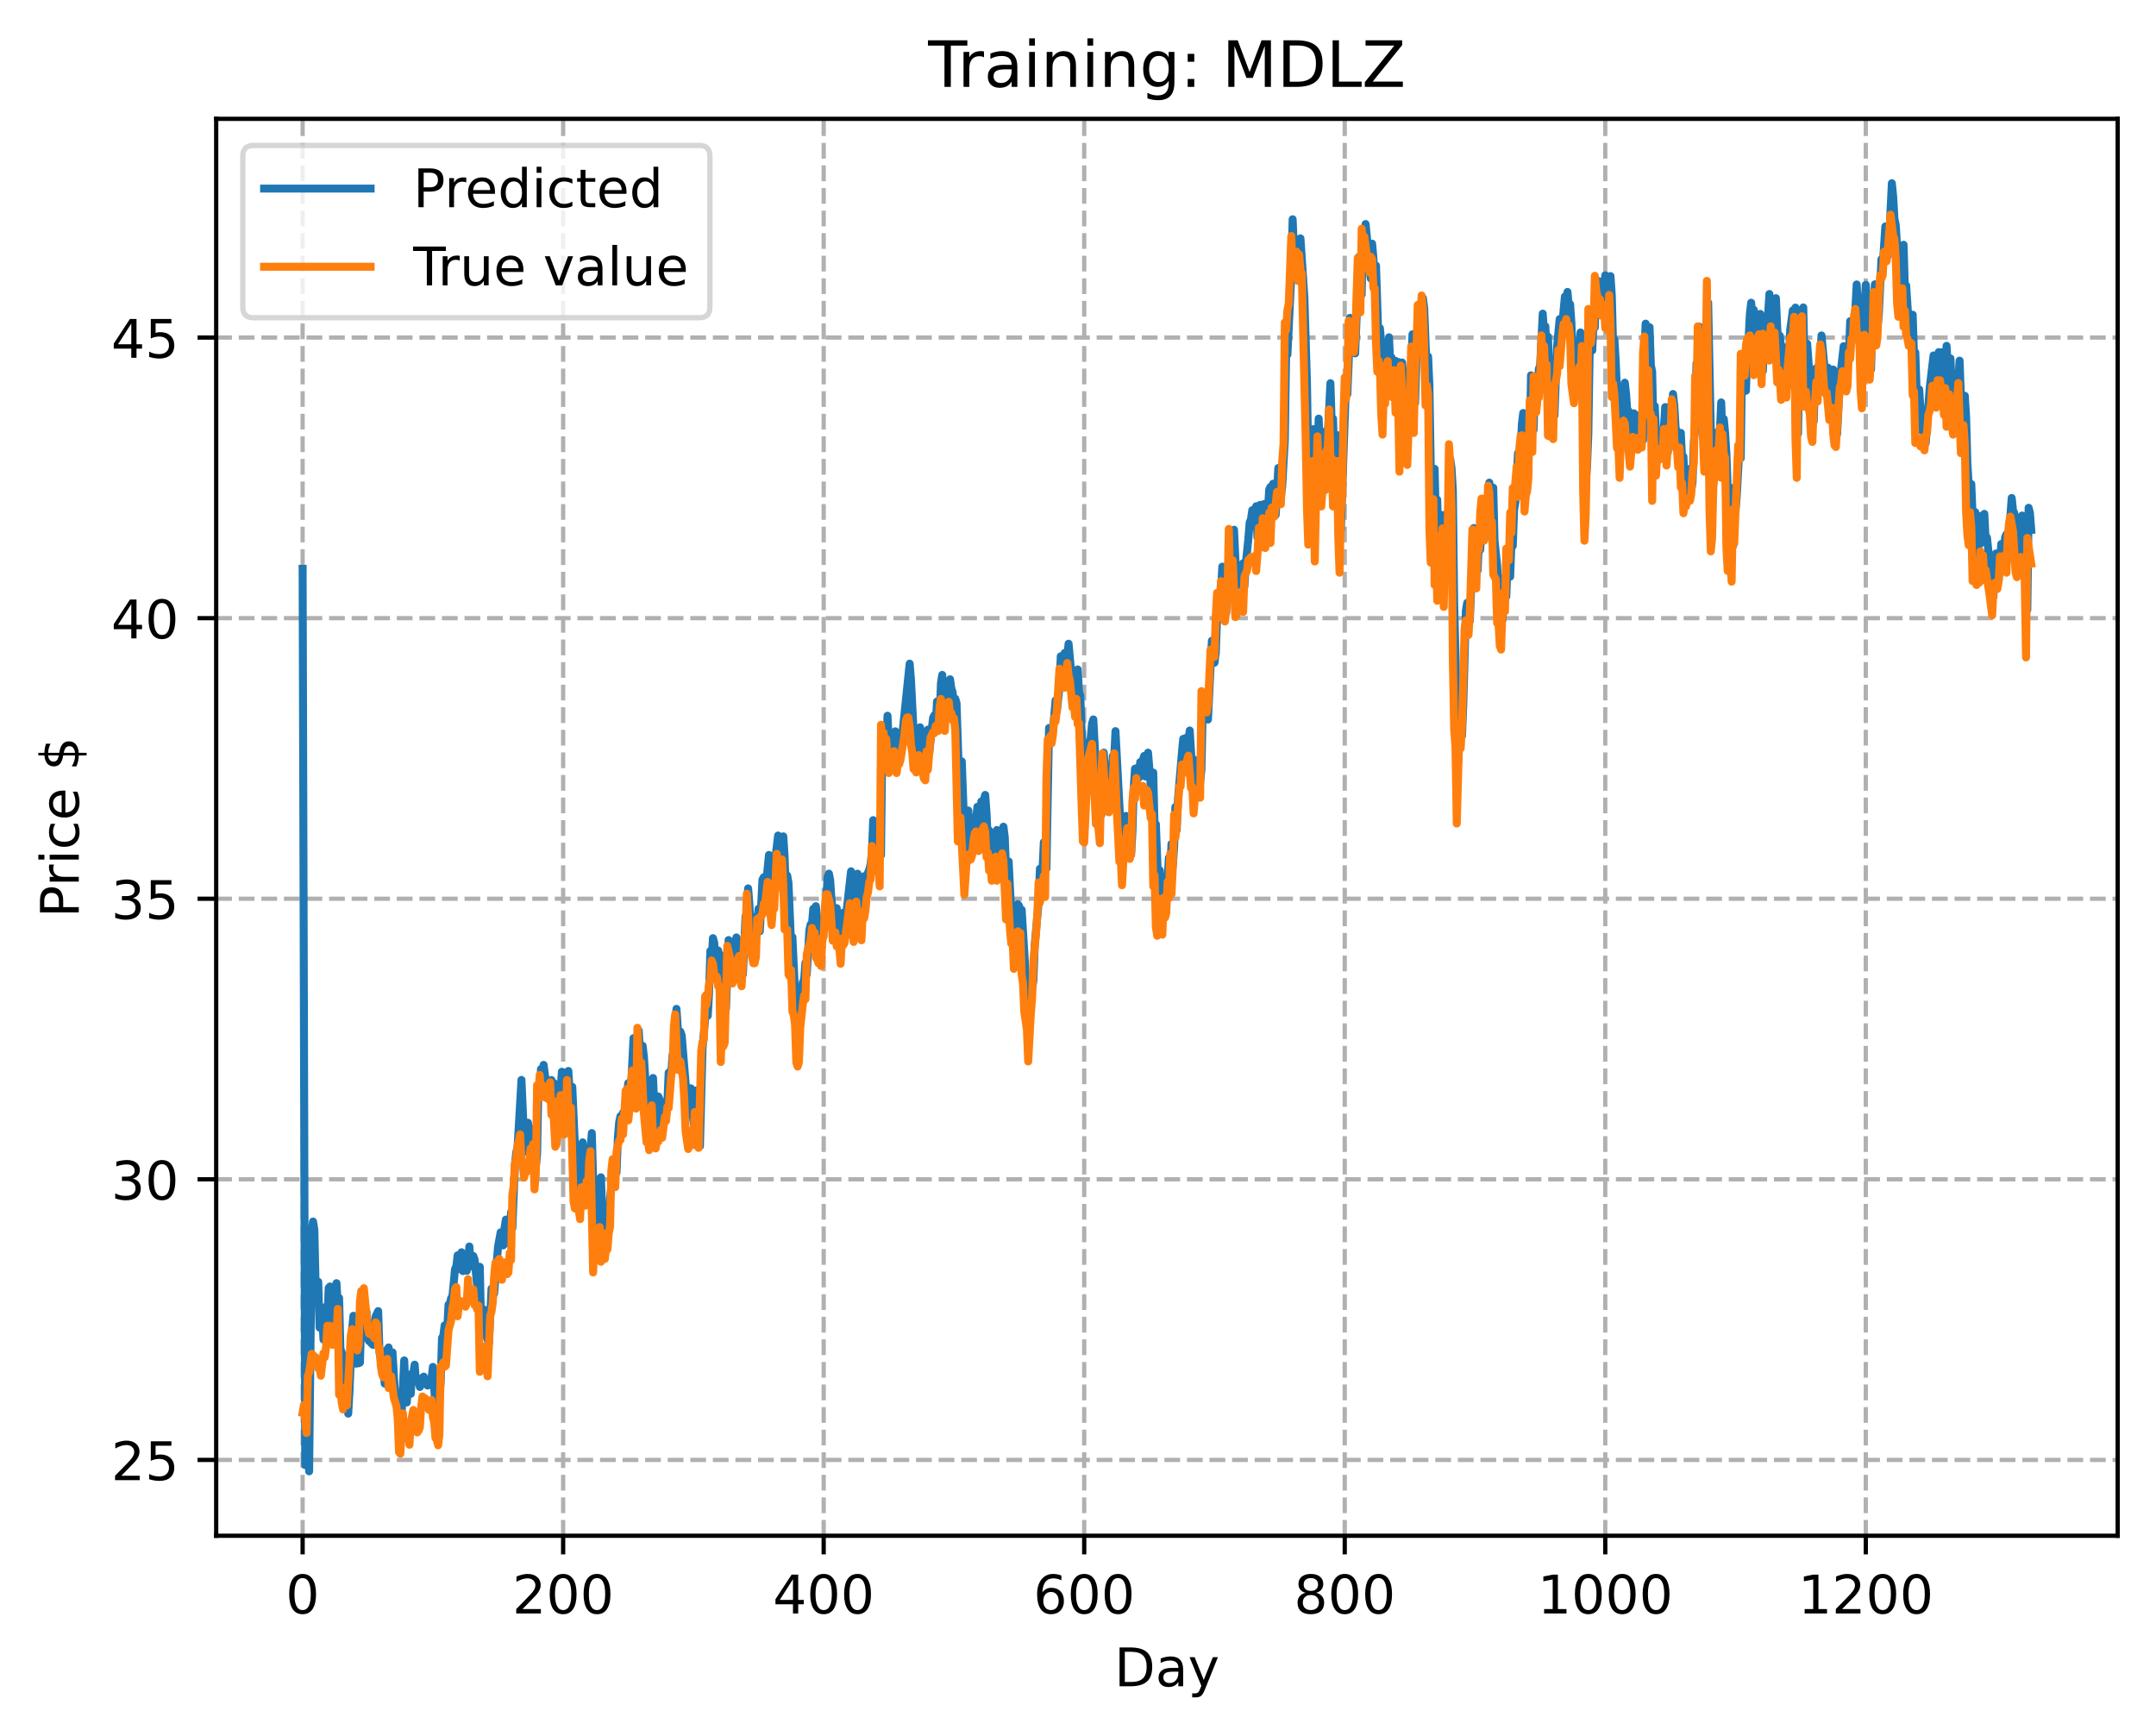 <?xml version="1.0" encoding="utf-8" standalone="no"?>
<!DOCTYPE svg PUBLIC "-//W3C//DTD SVG 1.1//EN"
  "http://www.w3.org/Graphics/SVG/1.1/DTD/svg11.dtd">
<!-- Created with matplotlib (https://matplotlib.org/) -->
<svg height="325.986pt" version="1.1" viewBox="0 0 404.923 325.986" width="404.923pt" xmlns="http://www.w3.org/2000/svg" xmlns:xlink="http://www.w3.org/1999/xlink">
 <defs>
  <style type="text/css">
*{stroke-linecap:butt;stroke-linejoin:round;}
  </style>
 </defs>
 <g id="figure_1">
  <g id="patch_1">
   <path d="M 0 325.986 
L 404.923 325.986 
L 404.923 0 
L 0 0 
z
" style="fill:#ffffff;"/>
  </g>
  <g id="axes_1">
   <g id="patch_2">
    <path d="M 40.603 288.43 
L 397.723 288.43 
L 397.723 22.318 
L 40.603 22.318 
z
" style="fill:#ffffff;"/>
   </g>
   <g id="matplotlib.axis_1">
    <g id="xtick_1">
     <g id="line2d_1">
      <path clip-path="url(#p0983deea37)" d="M 56.836 288.43 
L 56.836 22.318 
" style="fill:none;stroke:#b0b0b0;stroke-dasharray:2.96,1.28;stroke-dashoffset:0;stroke-width:0.8;"/>
     </g>
     <g id="line2d_2">
      <defs>
       <path d="M 0 0 
L 0 3.5 
" id="m4a73179838" style="stroke:#000000;stroke-width:0.8;"/>
      </defs>
      <g>
       <use style="stroke:#000000;stroke-width:0.8;" x="56.836" xlink:href="#m4a73179838" y="288.43"/>
      </g>
     </g>
     <g id="text_1">
      <!-- 0 -->
      <defs>
       <path d="M 31.781 66.406 
Q 24.172 66.406 20.328 58.906 
Q 16.5 51.422 16.5 36.375 
Q 16.5 21.391 20.328 13.891 
Q 24.172 6.391 31.781 6.391 
Q 39.453 6.391 43.281 13.891 
Q 47.125 21.391 47.125 36.375 
Q 47.125 51.422 43.281 58.906 
Q 39.453 66.406 31.781 66.406 
z
M 31.781 74.219 
Q 44.047 74.219 50.516 64.516 
Q 56.984 54.828 56.984 36.375 
Q 56.984 17.969 50.516 8.266 
Q 44.047 -1.422 31.781 -1.422 
Q 19.531 -1.422 13.062 8.266 
Q 6.594 17.969 6.594 36.375 
Q 6.594 54.828 13.062 64.516 
Q 19.531 74.219 31.781 74.219 
z
" id="DejaVuSans-48"/>
      </defs>
      <g transform="translate(53.655 303.029)scale(0.1 -0.1)">
       <use xlink:href="#DejaVuSans-48"/>
      </g>
     </g>
    </g>
    <g id="xtick_2">
     <g id="line2d_3">
      <path clip-path="url(#p0983deea37)" d="M 105.766 288.43 
L 105.766 22.318 
" style="fill:none;stroke:#b0b0b0;stroke-dasharray:2.96,1.28;stroke-dashoffset:0;stroke-width:0.8;"/>
     </g>
     <g id="line2d_4">
      <g>
       <use style="stroke:#000000;stroke-width:0.8;" x="105.766" xlink:href="#m4a73179838" y="288.43"/>
      </g>
     </g>
     <g id="text_2">
      <!-- 200 -->
      <defs>
       <path d="M 19.188 8.297 
L 53.609 8.297 
L 53.609 0 
L 7.328 0 
L 7.328 8.297 
Q 12.938 14.109 22.625 23.891 
Q 32.328 33.688 34.812 36.531 
Q 39.547 41.844 41.422 45.531 
Q 43.312 49.219 43.312 52.781 
Q 43.312 58.594 39.234 62.25 
Q 35.156 65.922 28.609 65.922 
Q 23.969 65.922 18.812 64.312 
Q 13.672 62.703 7.812 59.422 
L 7.812 69.391 
Q 13.766 71.781 18.938 73 
Q 24.125 74.219 28.422 74.219 
Q 39.75 74.219 46.484 68.547 
Q 53.219 62.891 53.219 53.422 
Q 53.219 48.922 51.531 44.891 
Q 49.859 40.875 45.406 35.406 
Q 44.188 33.984 37.641 27.219 
Q 31.109 20.453 19.188 8.297 
z
" id="DejaVuSans-50"/>
      </defs>
      <g transform="translate(96.223 303.029)scale(0.1 -0.1)">
       <use xlink:href="#DejaVuSans-50"/>
       <use x="63.623" xlink:href="#DejaVuSans-48"/>
       <use x="127.246" xlink:href="#DejaVuSans-48"/>
      </g>
     </g>
    </g>
    <g id="xtick_3">
     <g id="line2d_5">
      <path clip-path="url(#p0983deea37)" d="M 154.697 288.43 
L 154.697 22.318 
" style="fill:none;stroke:#b0b0b0;stroke-dasharray:2.96,1.28;stroke-dashoffset:0;stroke-width:0.8;"/>
     </g>
     <g id="line2d_6">
      <g>
       <use style="stroke:#000000;stroke-width:0.8;" x="154.697" xlink:href="#m4a73179838" y="288.43"/>
      </g>
     </g>
     <g id="text_3">
      <!-- 400 -->
      <defs>
       <path d="M 37.797 64.312 
L 12.891 25.391 
L 37.797 25.391 
z
M 35.203 72.906 
L 47.609 72.906 
L 47.609 25.391 
L 58.016 25.391 
L 58.016 17.188 
L 47.609 17.188 
L 47.609 0 
L 37.797 0 
L 37.797 17.188 
L 4.891 17.188 
L 4.891 26.703 
z
" id="DejaVuSans-52"/>
      </defs>
      <g transform="translate(145.153 303.029)scale(0.1 -0.1)">
       <use xlink:href="#DejaVuSans-52"/>
       <use x="63.623" xlink:href="#DejaVuSans-48"/>
       <use x="127.246" xlink:href="#DejaVuSans-48"/>
      </g>
     </g>
    </g>
    <g id="xtick_4">
     <g id="line2d_7">
      <path clip-path="url(#p0983deea37)" d="M 203.628 288.43 
L 203.628 22.318 
" style="fill:none;stroke:#b0b0b0;stroke-dasharray:2.96,1.28;stroke-dashoffset:0;stroke-width:0.8;"/>
     </g>
     <g id="line2d_8">
      <g>
       <use style="stroke:#000000;stroke-width:0.8;" x="203.628" xlink:href="#m4a73179838" y="288.43"/>
      </g>
     </g>
     <g id="text_4">
      <!-- 600 -->
      <defs>
       <path d="M 33.016 40.375 
Q 26.375 40.375 22.484 35.828 
Q 18.609 31.297 18.609 23.391 
Q 18.609 15.531 22.484 10.953 
Q 26.375 6.391 33.016 6.391 
Q 39.656 6.391 43.531 10.953 
Q 47.406 15.531 47.406 23.391 
Q 47.406 31.297 43.531 35.828 
Q 39.656 40.375 33.016 40.375 
z
M 52.594 71.297 
L 52.594 62.312 
Q 48.875 64.062 45.094 64.984 
Q 41.312 65.922 37.594 65.922 
Q 27.828 65.922 22.672 59.328 
Q 17.531 52.734 16.797 39.406 
Q 19.672 43.656 24.016 45.922 
Q 28.375 48.188 33.594 48.188 
Q 44.578 48.188 50.953 41.516 
Q 57.328 34.859 57.328 23.391 
Q 57.328 12.156 50.688 5.359 
Q 44.047 -1.422 33.016 -1.422 
Q 20.359 -1.422 13.672 8.266 
Q 6.984 17.969 6.984 36.375 
Q 6.984 53.656 15.188 63.938 
Q 23.391 74.219 37.203 74.219 
Q 40.922 74.219 44.703 73.484 
Q 48.484 72.75 52.594 71.297 
z
" id="DejaVuSans-54"/>
      </defs>
      <g transform="translate(194.084 303.029)scale(0.1 -0.1)">
       <use xlink:href="#DejaVuSans-54"/>
       <use x="63.623" xlink:href="#DejaVuSans-48"/>
       <use x="127.246" xlink:href="#DejaVuSans-48"/>
      </g>
     </g>
    </g>
    <g id="xtick_5">
     <g id="line2d_9">
      <path clip-path="url(#p0983deea37)" d="M 252.558 288.43 
L 252.558 22.318 
" style="fill:none;stroke:#b0b0b0;stroke-dasharray:2.96,1.28;stroke-dashoffset:0;stroke-width:0.8;"/>
     </g>
     <g id="line2d_10">
      <g>
       <use style="stroke:#000000;stroke-width:0.8;" x="252.558" xlink:href="#m4a73179838" y="288.43"/>
      </g>
     </g>
     <g id="text_5">
      <!-- 800 -->
      <defs>
       <path d="M 31.781 34.625 
Q 24.75 34.625 20.719 30.859 
Q 16.703 27.094 16.703 20.516 
Q 16.703 13.922 20.719 10.156 
Q 24.75 6.391 31.781 6.391 
Q 38.812 6.391 42.859 10.172 
Q 46.922 13.969 46.922 20.516 
Q 46.922 27.094 42.891 30.859 
Q 38.875 34.625 31.781 34.625 
z
M 21.922 38.812 
Q 15.578 40.375 12.031 44.719 
Q 8.5 49.078 8.5 55.328 
Q 8.5 64.062 14.719 69.141 
Q 20.953 74.219 31.781 74.219 
Q 42.672 74.219 48.875 69.141 
Q 55.078 64.062 55.078 55.328 
Q 55.078 49.078 51.531 44.719 
Q 48 40.375 41.703 38.812 
Q 48.828 37.156 52.797 32.312 
Q 56.781 27.484 56.781 20.516 
Q 56.781 9.906 50.312 4.234 
Q 43.844 -1.422 31.781 -1.422 
Q 19.734 -1.422 13.25 4.234 
Q 6.781 9.906 6.781 20.516 
Q 6.781 27.484 10.781 32.312 
Q 14.797 37.156 21.922 38.812 
z
M 18.312 54.391 
Q 18.312 48.734 21.844 45.562 
Q 25.391 42.391 31.781 42.391 
Q 38.141 42.391 41.719 45.562 
Q 45.312 48.734 45.312 54.391 
Q 45.312 60.062 41.719 63.234 
Q 38.141 66.406 31.781 66.406 
Q 25.391 66.406 21.844 63.234 
Q 18.312 60.062 18.312 54.391 
z
" id="DejaVuSans-56"/>
      </defs>
      <g transform="translate(243.015 303.029)scale(0.1 -0.1)">
       <use xlink:href="#DejaVuSans-56"/>
       <use x="63.623" xlink:href="#DejaVuSans-48"/>
       <use x="127.246" xlink:href="#DejaVuSans-48"/>
      </g>
     </g>
    </g>
    <g id="xtick_6">
     <g id="line2d_11">
      <path clip-path="url(#p0983deea37)" d="M 301.489 288.43 
L 301.489 22.318 
" style="fill:none;stroke:#b0b0b0;stroke-dasharray:2.96,1.28;stroke-dashoffset:0;stroke-width:0.8;"/>
     </g>
     <g id="line2d_12">
      <g>
       <use style="stroke:#000000;stroke-width:0.8;" x="301.489" xlink:href="#m4a73179838" y="288.43"/>
      </g>
     </g>
     <g id="text_6">
      <!-- 1000 -->
      <defs>
       <path d="M 12.406 8.297 
L 28.516 8.297 
L 28.516 63.922 
L 10.984 60.406 
L 10.984 69.391 
L 28.422 72.906 
L 38.281 72.906 
L 38.281 8.297 
L 54.391 8.297 
L 54.391 0 
L 12.406 0 
z
" id="DejaVuSans-49"/>
      </defs>
      <g transform="translate(288.764 303.029)scale(0.1 -0.1)">
       <use xlink:href="#DejaVuSans-49"/>
       <use x="63.623" xlink:href="#DejaVuSans-48"/>
       <use x="127.246" xlink:href="#DejaVuSans-48"/>
       <use x="190.869" xlink:href="#DejaVuSans-48"/>
      </g>
     </g>
    </g>
    <g id="xtick_7">
     <g id="line2d_13">
      <path clip-path="url(#p0983deea37)" d="M 350.419 288.43 
L 350.419 22.318 
" style="fill:none;stroke:#b0b0b0;stroke-dasharray:2.96,1.28;stroke-dashoffset:0;stroke-width:0.8;"/>
     </g>
     <g id="line2d_14">
      <g>
       <use style="stroke:#000000;stroke-width:0.8;" x="350.419" xlink:href="#m4a73179838" y="288.43"/>
      </g>
     </g>
     <g id="text_7">
      <!-- 1200 -->
      <g transform="translate(337.694 303.029)scale(0.1 -0.1)">
       <use xlink:href="#DejaVuSans-49"/>
       <use x="63.623" xlink:href="#DejaVuSans-50"/>
       <use x="127.246" xlink:href="#DejaVuSans-48"/>
       <use x="190.869" xlink:href="#DejaVuSans-48"/>
      </g>
     </g>
    </g>
    <g id="text_8">
     <!-- Day -->
     <defs>
      <path d="M 19.672 64.797 
L 19.672 8.109 
L 31.594 8.109 
Q 46.688 8.109 53.688 14.938 
Q 60.688 21.781 60.688 36.531 
Q 60.688 51.172 53.688 57.984 
Q 46.688 64.797 31.594 64.797 
z
M 9.812 72.906 
L 30.078 72.906 
Q 51.266 72.906 61.172 64.094 
Q 71.094 55.281 71.094 36.531 
Q 71.094 17.672 61.125 8.828 
Q 51.172 0 30.078 0 
L 9.812 0 
z
" id="DejaVuSans-68"/>
      <path d="M 34.281 27.484 
Q 23.391 27.484 19.188 25 
Q 14.984 22.516 14.984 16.5 
Q 14.984 11.719 18.141 8.906 
Q 21.297 6.109 26.703 6.109 
Q 34.188 6.109 38.703 11.406 
Q 43.219 16.703 43.219 25.484 
L 43.219 27.484 
z
M 52.203 31.203 
L 52.203 0 
L 43.219 0 
L 43.219 8.297 
Q 40.141 3.328 35.547 0.953 
Q 30.953 -1.422 24.312 -1.422 
Q 15.922 -1.422 10.953 3.297 
Q 6 8.016 6 15.922 
Q 6 25.141 12.172 29.828 
Q 18.359 34.516 30.609 34.516 
L 43.219 34.516 
L 43.219 35.406 
Q 43.219 41.609 39.141 45 
Q 35.062 48.391 27.688 48.391 
Q 23 48.391 18.547 47.266 
Q 14.109 46.141 10.016 43.891 
L 10.016 52.203 
Q 14.938 54.109 19.578 55.047 
Q 24.219 56 28.609 56 
Q 40.484 56 46.344 49.844 
Q 52.203 43.703 52.203 31.203 
z
" id="DejaVuSans-97"/>
      <path d="M 32.172 -5.078 
Q 28.375 -14.844 24.75 -17.812 
Q 21.141 -20.797 15.094 -20.797 
L 7.906 -20.797 
L 7.906 -13.281 
L 13.188 -13.281 
Q 16.891 -13.281 18.938 -11.516 
Q 21 -9.766 23.484 -3.219 
L 25.094 0.875 
L 2.984 54.688 
L 12.5 54.688 
L 29.594 11.922 
L 46.688 54.688 
L 56.203 54.688 
z
" id="DejaVuSans-121"/>
     </defs>
     <g transform="translate(209.29 316.707)scale(0.1 -0.1)">
      <use xlink:href="#DejaVuSans-68"/>
      <use x="77.002" xlink:href="#DejaVuSans-97"/>
      <use x="138.281" xlink:href="#DejaVuSans-121"/>
     </g>
    </g>
   </g>
   <g id="matplotlib.axis_2">
    <g id="ytick_1">
     <g id="line2d_15">
      <path clip-path="url(#p0983deea37)" d="M 40.603 274.189 
L 397.723 274.189 
" style="fill:none;stroke:#b0b0b0;stroke-dasharray:2.96,1.28;stroke-dashoffset:0;stroke-width:0.8;"/>
     </g>
     <g id="line2d_16">
      <defs>
       <path d="M 0 0 
L -3.5 0 
" id="m2199a8f80e" style="stroke:#000000;stroke-width:0.8;"/>
      </defs>
      <g>
       <use style="stroke:#000000;stroke-width:0.8;" x="40.603" xlink:href="#m2199a8f80e" y="274.189"/>
      </g>
     </g>
     <g id="text_9">
      <!-- 25 -->
      <defs>
       <path d="M 10.797 72.906 
L 49.516 72.906 
L 49.516 64.594 
L 19.828 64.594 
L 19.828 46.734 
Q 21.969 47.469 24.109 47.828 
Q 26.266 48.188 28.422 48.188 
Q 40.625 48.188 47.75 41.5 
Q 54.891 34.812 54.891 23.391 
Q 54.891 11.625 47.562 5.094 
Q 40.234 -1.422 26.906 -1.422 
Q 22.312 -1.422 17.547 -0.641 
Q 12.797 0.141 7.719 1.703 
L 7.719 11.625 
Q 12.109 9.234 16.797 8.062 
Q 21.484 6.891 26.703 6.891 
Q 35.156 6.891 40.078 11.328 
Q 45.016 15.766 45.016 23.391 
Q 45.016 31 40.078 35.438 
Q 35.156 39.891 26.703 39.891 
Q 22.75 39.891 18.812 39.016 
Q 14.891 38.141 10.797 36.281 
z
" id="DejaVuSans-53"/>
      </defs>
      <g transform="translate(20.878 277.988)scale(0.1 -0.1)">
       <use xlink:href="#DejaVuSans-50"/>
       <use x="63.623" xlink:href="#DejaVuSans-53"/>
      </g>
     </g>
    </g>
    <g id="ytick_2">
     <g id="line2d_17">
      <path clip-path="url(#p0983deea37)" d="M 40.603 221.491 
L 397.723 221.491 
" style="fill:none;stroke:#b0b0b0;stroke-dasharray:2.96,1.28;stroke-dashoffset:0;stroke-width:0.8;"/>
     </g>
     <g id="line2d_18">
      <g>
       <use style="stroke:#000000;stroke-width:0.8;" x="40.603" xlink:href="#m2199a8f80e" y="221.491"/>
      </g>
     </g>
     <g id="text_10">
      <!-- 30 -->
      <defs>
       <path d="M 40.578 39.312 
Q 47.656 37.797 51.625 33 
Q 55.609 28.219 55.609 21.188 
Q 55.609 10.406 48.188 4.484 
Q 40.766 -1.422 27.094 -1.422 
Q 22.516 -1.422 17.656 -0.516 
Q 12.797 0.391 7.625 2.203 
L 7.625 11.719 
Q 11.719 9.328 16.594 8.109 
Q 21.484 6.891 26.812 6.891 
Q 36.078 6.891 40.938 10.547 
Q 45.797 14.203 45.797 21.188 
Q 45.797 27.641 41.281 31.266 
Q 36.766 34.906 28.719 34.906 
L 20.219 34.906 
L 20.219 43.016 
L 29.109 43.016 
Q 36.375 43.016 40.234 45.922 
Q 44.094 48.828 44.094 54.297 
Q 44.094 59.906 40.109 62.906 
Q 36.141 65.922 28.719 65.922 
Q 24.656 65.922 20.016 65.031 
Q 15.375 64.156 9.812 62.312 
L 9.812 71.094 
Q 15.438 72.656 20.344 73.438 
Q 25.25 74.219 29.594 74.219 
Q 40.828 74.219 47.359 69.109 
Q 53.906 64.016 53.906 55.328 
Q 53.906 49.266 50.438 45.094 
Q 46.969 40.922 40.578 39.312 
z
" id="DejaVuSans-51"/>
      </defs>
      <g transform="translate(20.878 225.29)scale(0.1 -0.1)">
       <use xlink:href="#DejaVuSans-51"/>
       <use x="63.623" xlink:href="#DejaVuSans-48"/>
      </g>
     </g>
    </g>
    <g id="ytick_3">
     <g id="line2d_19">
      <path clip-path="url(#p0983deea37)" d="M 40.603 168.794 
L 397.723 168.794 
" style="fill:none;stroke:#b0b0b0;stroke-dasharray:2.96,1.28;stroke-dashoffset:0;stroke-width:0.8;"/>
     </g>
     <g id="line2d_20">
      <g>
       <use style="stroke:#000000;stroke-width:0.8;" x="40.603" xlink:href="#m2199a8f80e" y="168.794"/>
      </g>
     </g>
     <g id="text_11">
      <!-- 35 -->
      <g transform="translate(20.878 172.593)scale(0.1 -0.1)">
       <use xlink:href="#DejaVuSans-51"/>
       <use x="63.623" xlink:href="#DejaVuSans-53"/>
      </g>
     </g>
    </g>
    <g id="ytick_4">
     <g id="line2d_21">
      <path clip-path="url(#p0983deea37)" d="M 40.603 116.096 
L 397.723 116.096 
" style="fill:none;stroke:#b0b0b0;stroke-dasharray:2.96,1.28;stroke-dashoffset:0;stroke-width:0.8;"/>
     </g>
     <g id="line2d_22">
      <g>
       <use style="stroke:#000000;stroke-width:0.8;" x="40.603" xlink:href="#m2199a8f80e" y="116.096"/>
      </g>
     </g>
     <g id="text_12">
      <!-- 40 -->
      <g transform="translate(20.878 119.896)scale(0.1 -0.1)">
       <use xlink:href="#DejaVuSans-52"/>
       <use x="63.623" xlink:href="#DejaVuSans-48"/>
      </g>
     </g>
    </g>
    <g id="ytick_5">
     <g id="line2d_23">
      <path clip-path="url(#p0983deea37)" d="M 40.603 63.399 
L 397.723 63.399 
" style="fill:none;stroke:#b0b0b0;stroke-dasharray:2.96,1.28;stroke-dashoffset:0;stroke-width:0.8;"/>
     </g>
     <g id="line2d_24">
      <g>
       <use style="stroke:#000000;stroke-width:0.8;" x="40.603" xlink:href="#m2199a8f80e" y="63.399"/>
      </g>
     </g>
     <g id="text_13">
      <!-- 45 -->
      <g transform="translate(20.878 67.198)scale(0.1 -0.1)">
       <use xlink:href="#DejaVuSans-52"/>
       <use x="63.623" xlink:href="#DejaVuSans-53"/>
      </g>
     </g>
    </g>
    <g id="text_14">
     <!-- Price $ -->
     <defs>
      <path d="M 19.672 64.797 
L 19.672 37.406 
L 32.078 37.406 
Q 38.969 37.406 42.719 40.969 
Q 46.484 44.531 46.484 51.125 
Q 46.484 57.672 42.719 61.234 
Q 38.969 64.797 32.078 64.797 
z
M 9.812 72.906 
L 32.078 72.906 
Q 44.344 72.906 50.609 67.359 
Q 56.891 61.812 56.891 51.125 
Q 56.891 40.328 50.609 34.812 
Q 44.344 29.297 32.078 29.297 
L 19.672 29.297 
L 19.672 0 
L 9.812 0 
z
" id="DejaVuSans-80"/>
      <path d="M 41.109 46.297 
Q 39.594 47.172 37.812 47.578 
Q 36.031 48 33.891 48 
Q 26.266 48 22.188 43.047 
Q 18.109 38.094 18.109 28.812 
L 18.109 0 
L 9.078 0 
L 9.078 54.688 
L 18.109 54.688 
L 18.109 46.188 
Q 20.953 51.172 25.484 53.578 
Q 30.031 56 36.531 56 
Q 37.453 56 38.578 55.875 
Q 39.703 55.766 41.062 55.516 
z
" id="DejaVuSans-114"/>
      <path d="M 9.422 54.688 
L 18.406 54.688 
L 18.406 0 
L 9.422 0 
z
M 9.422 75.984 
L 18.406 75.984 
L 18.406 64.594 
L 9.422 64.594 
z
" id="DejaVuSans-105"/>
      <path d="M 48.781 52.594 
L 48.781 44.188 
Q 44.969 46.297 41.141 47.344 
Q 37.312 48.391 33.406 48.391 
Q 24.656 48.391 19.812 42.844 
Q 14.984 37.312 14.984 27.297 
Q 14.984 17.281 19.812 11.734 
Q 24.656 6.203 33.406 6.203 
Q 37.312 6.203 41.141 7.25 
Q 44.969 8.297 48.781 10.406 
L 48.781 2.094 
Q 45.016 0.344 40.984 -0.531 
Q 36.969 -1.422 32.422 -1.422 
Q 20.062 -1.422 12.781 6.344 
Q 5.516 14.109 5.516 27.297 
Q 5.516 40.672 12.859 48.328 
Q 20.219 56 33.016 56 
Q 37.156 56 41.109 55.141 
Q 45.062 54.297 48.781 52.594 
z
" id="DejaVuSans-99"/>
      <path d="M 56.203 29.594 
L 56.203 25.203 
L 14.891 25.203 
Q 15.484 15.922 20.484 11.062 
Q 25.484 6.203 34.422 6.203 
Q 39.594 6.203 44.453 7.469 
Q 49.312 8.734 54.109 11.281 
L 54.109 2.781 
Q 49.266 0.734 44.188 -0.344 
Q 39.109 -1.422 33.891 -1.422 
Q 20.797 -1.422 13.156 6.188 
Q 5.516 13.812 5.516 26.812 
Q 5.516 40.234 12.766 48.109 
Q 20.016 56 32.328 56 
Q 43.359 56 49.781 48.891 
Q 56.203 41.797 56.203 29.594 
z
M 47.219 32.234 
Q 47.125 39.594 43.094 43.984 
Q 39.062 48.391 32.422 48.391 
Q 24.906 48.391 20.391 44.141 
Q 15.875 39.891 15.188 32.172 
z
" id="DejaVuSans-101"/>
      <path id="DejaVuSans-32"/>
      <path d="M 33.797 -14.703 
L 28.906 -14.703 
L 28.859 0 
Q 23.734 0.094 18.609 1.188 
Q 13.484 2.297 8.297 4.5 
L 8.297 13.281 
Q 13.281 10.156 18.375 8.562 
Q 23.484 6.984 28.906 6.938 
L 28.906 29.203 
Q 18.109 30.953 13.203 35.156 
Q 8.297 39.359 8.297 46.688 
Q 8.297 54.641 13.625 59.219 
Q 18.953 63.812 28.906 64.5 
L 28.906 75.984 
L 33.797 75.984 
L 33.797 64.656 
Q 38.328 64.453 42.578 63.688 
Q 46.828 62.938 50.875 61.625 
L 50.875 53.078 
Q 46.828 55.125 42.547 56.25 
Q 38.281 57.375 33.797 57.562 
L 33.797 36.719 
Q 44.875 35.016 50.094 30.609 
Q 55.328 26.219 55.328 18.609 
Q 55.328 10.359 49.781 5.594 
Q 44.234 0.828 33.797 0.094 
z
M 28.906 37.594 
L 28.906 57.625 
Q 23.25 56.984 20.266 54.391 
Q 17.281 51.812 17.281 47.516 
Q 17.281 43.312 20.031 40.969 
Q 22.797 38.625 28.906 37.594 
z
M 33.797 28.219 
L 33.797 7.078 
Q 39.984 7.906 43.141 10.594 
Q 46.297 13.281 46.297 17.672 
Q 46.297 21.969 43.281 24.5 
Q 40.281 27.047 33.797 28.219 
z
" id="DejaVuSans-36"/>
     </defs>
     <g transform="translate(14.798 172.342)rotate(-90)scale(0.1 -0.1)">
      <use xlink:href="#DejaVuSans-80"/>
      <use x="58.553" xlink:href="#DejaVuSans-114"/>
      <use x="99.666" xlink:href="#DejaVuSans-105"/>
      <use x="127.449" xlink:href="#DejaVuSans-99"/>
      <use x="182.43" xlink:href="#DejaVuSans-101"/>
      <use x="243.953" xlink:href="#DejaVuSans-32"/>
      <use x="275.74" xlink:href="#DejaVuSans-36"/>
     </g>
    </g>
   </g>
   <g id="line2d_25">
    <path clip-path="url(#p0983deea37)" d="M 56.836 106.828 
L 57.325 275.166 
L 57.57 268.374 
L 57.814 268.537 
L 58.059 276.334 
L 58.548 231.435 
L 58.793 229.421 
L 59.038 230.957 
L 59.282 241.736 
L 59.527 244.054 
L 59.772 240.739 
L 60.016 249.336 
L 60.261 247.657 
L 60.506 246.992 
L 60.75 251.58 
L 60.995 245.526 
L 61.484 248.284 
L 61.729 241.912 
L 61.974 241.62 
L 62.218 244.959 
L 62.463 243.014 
L 62.708 248.208 
L 63.197 240.995 
L 63.441 245.253 
L 63.686 243.764 
L 63.931 253.351 
L 64.175 253.986 
L 64.42 255.844 
L 64.665 261.971 
L 64.909 258.559 
L 65.154 258.96 
L 65.399 265.501 
L 65.643 261.179 
L 66.133 249.575 
L 66.377 247.126 
L 66.622 250.281 
L 66.867 256.116 
L 67.111 253.792 
L 67.356 256.042 
L 67.601 255.9 
L 67.845 247.727 
L 68.09 244.1 
L 68.335 247.41 
L 68.579 245.628 
L 68.824 246.358 
L 69.069 251.256 
L 69.313 251.894 
L 69.558 250.435 
L 69.802 252.344 
L 70.047 252.577 
L 70.292 248.698 
L 70.536 247.261 
L 71.026 246.246 
L 71.27 254.014 
L 71.515 255.245 
L 71.76 257.403 
L 72.004 257.044 
L 72.249 259.858 
L 72.738 253.432 
L 72.983 253.072 
L 73.228 257.526 
L 73.472 258.434 
L 73.717 253.995 
L 74.206 262.195 
L 74.451 263.577 
L 74.696 262.161 
L 74.94 262.229 
L 75.185 263.028 
L 75.429 265.508 
L 75.919 255.502 
L 76.163 261.182 
L 76.408 263.401 
L 76.653 258.251 
L 76.897 259.504 
L 77.142 261.781 
L 77.387 257.941 
L 77.631 257.916 
L 77.876 256.302 
L 78.121 259.488 
L 78.365 259.441 
L 78.61 259.193 
L 78.855 260.494 
L 79.344 258.756 
L 79.589 258.545 
L 79.833 259.845 
L 80.323 260.227 
L 81.056 258.877 
L 81.301 256.724 
L 81.79 264.331 
L 82.035 265.489 
L 82.28 263.346 
L 82.524 262.475 
L 82.769 259.436 
L 83.014 251.27 
L 83.258 250.889 
L 83.503 248.925 
L 83.748 250.271 
L 83.992 249.627 
L 84.237 245.032 
L 84.482 244.9 
L 84.726 243.818 
L 84.971 243.444 
L 85.46 238.346 
L 85.705 237.828 
L 85.95 235.767 
L 86.194 238.316 
L 86.439 237.775 
L 86.684 235.19 
L 86.928 238.725 
L 87.173 238.579 
L 87.417 237.424 
L 87.662 238.683 
L 87.907 237.394 
L 88.151 234.108 
L 88.396 237.851 
L 88.885 235.883 
L 89.13 236.553 
L 89.619 241.347 
L 89.864 240.723 
L 90.109 237.921 
L 90.353 248.956 
L 90.843 245.931 
L 91.087 246.806 
L 91.332 250.841 
L 91.821 252.336 
L 92.311 242.026 
L 92.8 242.977 
L 93.534 234.169 
L 94.023 231.453 
L 94.512 233.896 
L 94.757 230.641 
L 95.002 229.064 
L 95.491 233.504 
L 95.736 231.245 
L 95.98 227.673 
L 96.225 230.665 
L 96.714 218.821 
L 96.959 216.41 
L 97.204 215.454 
L 97.938 202.823 
L 98.427 214.039 
L 98.672 216.277 
L 98.916 210.888 
L 99.161 210.861 
L 99.405 213.373 
L 99.65 213.057 
L 99.895 212.024 
L 100.384 215.144 
L 100.629 219.195 
L 100.873 216.774 
L 101.118 204.045 
L 101.363 205.64 
L 101.607 200.785 
L 101.852 202.205 
L 102.097 199.999 
L 102.586 203.686 
L 102.831 203.742 
L 103.075 204.528 
L 103.32 204.705 
L 103.565 202.843 
L 103.809 204.915 
L 104.054 203.432 
L 104.543 211.189 
L 104.788 206.966 
L 105.032 206.37 
L 105.277 204.812 
L 105.522 201.295 
L 105.766 204.224 
L 106.011 203.976 
L 106.256 206.771 
L 106.745 201.144 
L 107.234 209.064 
L 107.479 204.119 
L 108.213 220.462 
L 108.458 217.28 
L 108.702 225.428 
L 108.947 220.439 
L 109.192 222.804 
L 109.436 214.549 
L 109.681 216.725 
L 109.926 216.116 
L 110.17 218.522 
L 110.415 216.072 
L 110.66 218.055 
L 110.904 216.098 
L 111.149 212.801 
L 111.638 230.371 
L 111.883 224.813 
L 112.372 229.531 
L 112.617 223.283 
L 112.861 221.114 
L 113.106 227.722 
L 113.351 227.909 
L 113.84 232.256 
L 114.085 229.6 
L 114.329 230.309 
L 114.574 224.977 
L 115.308 218.514 
L 115.797 220.216 
L 116.042 213.791 
L 116.287 210.728 
L 116.531 209.625 
L 116.776 210.638 
L 117.02 208.979 
L 117.265 209.201 
L 117.999 203.421 
L 118.244 205.994 
L 118.488 204.851 
L 118.978 194.982 
L 119.222 198.931 
L 119.467 197.604 
L 119.712 200.373 
L 119.956 193.554 
L 120.446 201.131 
L 120.69 196.41 
L 120.935 198.504 
L 121.669 210.057 
L 121.914 204.412 
L 122.158 209 
L 122.648 202.459 
L 122.892 208.105 
L 123.137 209.066 
L 123.381 211.376 
L 123.626 205.928 
L 123.871 206.486 
L 124.115 208.27 
L 124.36 208.115 
L 124.605 211.37 
L 124.849 210.134 
L 125.094 206.907 
L 125.339 207.157 
L 125.583 201.449 
L 125.828 202.754 
L 126.073 201.587 
L 126.317 198.122 
L 126.562 197.444 
L 127.051 189.479 
L 127.541 196.755 
L 127.785 193.756 
L 128.03 194.46 
L 129.253 209.35 
L 129.498 209.348 
L 129.742 204.396 
L 130.232 210.551 
L 130.476 212.209 
L 130.721 204.805 
L 130.966 207.693 
L 131.21 213.335 
L 131.455 215.27 
L 131.944 196.944 
L 132.434 191.36 
L 132.678 186.872 
L 132.923 190.767 
L 133.168 186.516 
L 133.412 178.6 
L 133.657 180.209 
L 133.902 176.197 
L 134.146 177.083 
L 134.391 182.07 
L 134.636 182.327 
L 134.88 178.511 
L 135.125 180.817 
L 135.369 179.369 
L 135.614 187.517 
L 135.859 187.521 
L 136.103 190.252 
L 136.348 189.451 
L 136.837 176.553 
L 137.082 177.559 
L 137.327 179.122 
L 137.571 179.733 
L 137.816 181.775 
L 138.061 177.291 
L 138.305 176.062 
L 138.55 178.913 
L 138.795 177.938 
L 139.039 177.751 
L 139.529 182.98 
L 140.018 172.154 
L 140.263 171.422 
L 140.507 166.853 
L 140.752 169.839 
L 140.996 175.541 
L 141.241 172.148 
L 141.486 173.914 
L 141.73 176.561 
L 142.22 173.652 
L 142.464 170.674 
L 142.709 174.891 
L 143.198 165.226 
L 143.443 164.764 
L 143.688 165.33 
L 143.932 165.497 
L 144.422 160.567 
L 145.156 169 
L 145.4 163.199 
L 146.134 156.924 
L 146.379 162.372 
L 146.624 162.824 
L 147.113 157.081 
L 147.357 160.907 
L 147.602 168.315 
L 147.847 164.424 
L 148.091 165.878 
L 148.581 177.496 
L 148.825 175.988 
L 149.315 186.506 
L 149.804 192.776 
L 150.049 194.727 
L 150.538 186.466 
L 150.783 184.481 
L 151.027 183.953 
L 151.272 180.828 
L 151.517 183.005 
L 152.006 174.7 
L 152.251 173.618 
L 152.495 173.623 
L 152.74 170.693 
L 152.984 171.442 
L 153.229 170.191 
L 153.718 174.874 
L 153.963 175.734 
L 154.208 173.46 
L 154.452 176.745 
L 154.697 172.664 
L 154.942 173.25 
L 155.431 164.686 
L 155.676 164.085 
L 155.92 165.315 
L 156.165 169.103 
L 156.41 170.92 
L 156.654 173.899 
L 156.899 171.644 
L 157.144 170.561 
L 157.388 173.168 
L 157.633 173.059 
L 157.878 173.965 
L 158.122 177.551 
L 158.367 171.41 
L 158.612 175.048 
L 159.101 170.18 
L 159.835 163.648 
L 160.079 165.152 
L 160.569 172.213 
L 161.058 164.095 
L 161.547 171.076 
L 161.792 166.417 
L 162.037 168.013 
L 162.281 164.566 
L 162.526 166.134 
L 162.771 165.267 
L 163.015 163.926 
L 163.26 163.318 
L 163.505 162.285 
L 163.749 160.452 
L 163.994 154.036 
L 164.239 155.071 
L 164.483 154.69 
L 164.728 157.471 
L 164.972 158.606 
L 165.217 156.609 
L 165.462 160.63 
L 165.706 139.416 
L 165.951 140.116 
L 166.196 138.342 
L 166.44 140.233 
L 166.685 134.429 
L 167.174 144.608 
L 167.419 139.429 
L 167.664 141.205 
L 168.153 137.351 
L 168.398 141.329 
L 168.642 143.384 
L 168.887 139.987 
L 169.132 141.223 
L 170.844 124.643 
L 171.089 127.624 
L 171.823 142.139 
L 172.067 137.115 
L 172.312 139.569 
L 172.557 139.481 
L 172.801 136.604 
L 173.291 142.263 
L 173.535 143.116 
L 173.78 142.49 
L 174.025 144.778 
L 174.269 137.037 
L 174.514 141.52 
L 175.003 136.859 
L 175.248 134.797 
L 175.493 134.33 
L 175.737 136.416 
L 175.982 131.747 
L 176.227 132.304 
L 176.471 135.75 
L 176.716 128.369 
L 176.96 126.758 
L 177.205 131.579 
L 177.45 129.857 
L 177.694 134.308 
L 177.939 129.145 
L 178.184 130.28 
L 178.428 127.579 
L 178.673 129.304 
L 178.918 130.055 
L 179.162 133.692 
L 179.407 131.222 
L 179.652 132.069 
L 180.141 146.928 
L 180.386 143.896 
L 180.63 142.997 
L 181.12 156.082 
L 181.364 159.46 
L 181.854 152.228 
L 182.343 157.594 
L 182.588 159.471 
L 182.832 159.312 
L 183.566 151.529 
L 183.811 151.452 
L 184.055 155.532 
L 184.3 150.527 
L 184.545 151.054 
L 185.034 149.298 
L 185.279 152.596 
L 185.523 157.964 
L 185.768 155.948 
L 186.013 161.132 
L 186.257 156.584 
L 186.502 160.094 
L 187.236 155.883 
L 187.481 160.16 
L 187.725 159.578 
L 187.97 156.887 
L 188.215 158.602 
L 188.459 155.267 
L 188.704 157.197 
L 188.948 163.503 
L 189.193 165.484 
L 189.438 161.797 
L 189.927 171.557 
L 190.172 174.391 
L 190.416 171.778 
L 190.661 175.375 
L 190.906 176.018 
L 191.15 169.808 
L 191.395 170.153 
L 191.64 174.84 
L 191.884 170.876 
L 192.863 186.879 
L 193.108 186.988 
L 193.352 191.229 
L 193.842 185.657 
L 194.086 184.205 
L 194.331 177.473 
L 195.065 169.448 
L 195.309 163.161 
L 195.554 163.924 
L 195.799 163.265 
L 196.043 158.185 
L 196.533 163.148 
L 197.022 136.721 
L 197.267 138.206 
L 197.511 137.181 
L 197.756 137.26 
L 198.245 131.544 
L 198.49 133.601 
L 198.979 128.984 
L 199.224 123.251 
L 199.469 126.904 
L 199.713 123.805 
L 199.958 122.634 
L 200.203 125.84 
L 200.692 120.896 
L 201.181 126.22 
L 201.67 131.741 
L 201.915 126.823 
L 202.16 129.353 
L 202.404 125.728 
L 202.649 129.977 
L 202.894 130.632 
L 203.383 144.093 
L 203.628 148.768 
L 203.872 150.367 
L 204.117 147.482 
L 204.606 139.386 
L 204.851 138.613 
L 205.096 135.915 
L 205.34 135.116 
L 206.074 148.991 
L 206.319 146.918 
L 206.563 151.946 
L 206.808 153.089 
L 207.297 141.351 
L 207.787 147.845 
L 208.031 148.44 
L 208.521 150.695 
L 209.01 141.98 
L 209.255 142.386 
L 209.499 137.314 
L 210.478 155.779 
L 210.723 153.81 
L 210.967 157.882 
L 211.212 156.451 
L 211.457 153.239 
L 211.701 155.646 
L 211.946 153.361 
L 212.435 160.511 
L 212.68 156.284 
L 212.924 147.98 
L 213.169 144.363 
L 213.414 147.692 
L 213.658 144.184 
L 213.903 146.073 
L 214.148 143.127 
L 214.392 144.917 
L 214.637 142.764 
L 214.882 141.974 
L 215.126 145.832 
L 215.616 141.358 
L 216.35 150.312 
L 216.594 145.099 
L 216.839 155.274 
L 217.084 154.787 
L 217.573 167.452 
L 217.818 163.439 
L 218.062 167.966 
L 218.307 165.117 
L 218.551 169.224 
L 218.796 164.781 
L 219.041 166.537 
L 219.285 165.261 
L 219.53 161.096 
L 219.775 163.911 
L 220.019 158.5 
L 220.264 162.665 
L 220.509 159.22 
L 220.753 151.559 
L 220.998 155.908 
L 221.243 149.985 
L 221.977 141.394 
L 222.221 138.77 
L 222.466 139.907 
L 222.711 138.603 
L 222.955 140.773 
L 223.445 137.2 
L 223.934 145.297 
L 224.179 142.605 
L 224.423 148.621 
L 224.668 144.689 
L 224.912 147.92 
L 225.157 145.044 
L 225.402 146.85 
L 225.646 144.553 
L 225.891 132.767 
L 226.136 135.058 
L 226.38 131.207 
L 226.625 132.024 
L 226.87 135.136 
L 227.604 120.341 
L 228.093 124.459 
L 228.338 122.641 
L 228.582 115.934 
L 228.827 113.293 
L 229.072 116.151 
L 229.561 106.426 
L 230.05 113.318 
L 230.295 115.092 
L 230.539 108.971 
L 230.784 106.942 
L 231.029 101.399 
L 231.273 106.168 
L 231.763 99.496 
L 232.252 110.012 
L 232.986 107.438 
L 233.231 108.99 
L 233.475 105.79 
L 233.72 110.063 
L 233.965 105.916 
L 234.454 101.24 
L 234.699 98.12 
L 234.943 97.564 
L 235.188 95.823 
L 235.433 97.814 
L 235.677 95.825 
L 235.922 95.083 
L 236.167 100.923 
L 236.411 98.971 
L 236.656 94.826 
L 236.9 96.879 
L 237.145 100.745 
L 237.39 94.666 
L 237.879 100.206 
L 238.368 91.936 
L 238.613 91.446 
L 238.858 96.62 
L 239.102 90.854 
L 239.347 92.751 
L 239.592 96.701 
L 240.081 87.898 
L 240.326 91.947 
L 240.57 93.26 
L 240.815 91.326 
L 241.304 82.662 
L 241.549 66.35 
L 241.794 66.597 
L 242.527 51.547 
L 242.772 41.182 
L 243.017 46.757 
L 243.261 45.152 
L 243.506 49.75 
L 243.751 46.292 
L 243.995 50.08 
L 244.24 44.772 
L 244.974 55.778 
L 245.463 71.868 
L 245.708 86.68 
L 245.953 92.129 
L 246.442 80.772 
L 246.687 80.592 
L 246.931 86.028 
L 247.176 95.486 
L 247.665 78.62 
L 247.91 84.826 
L 248.155 80.985 
L 248.399 87.125 
L 248.644 85.151 
L 248.888 81.784 
L 249.133 86.551 
L 249.867 71.964 
L 250.112 79.575 
L 250.356 78.633 
L 250.601 86.222 
L 250.846 84.285 
L 251.09 87.712 
L 251.335 81.758 
L 251.824 99.513 
L 252.803 71.764 
L 253.048 74.051 
L 253.292 68.251 
L 253.537 59.706 
L 253.782 63.195 
L 254.026 61.389 
L 254.271 63.242 
L 254.515 66.369 
L 255.249 48.22 
L 255.739 55.318 
L 255.983 43.223 
L 256.228 45.064 
L 256.473 42.078 
L 256.717 44.472 
L 257.207 50.369 
L 257.451 52.309 
L 257.696 45.76 
L 257.941 48.389 
L 258.185 52.592 
L 258.43 49.887 
L 258.919 64.727 
L 259.164 61.632 
L 259.409 64.376 
L 259.898 75.658 
L 260.143 69.123 
L 260.387 71.763 
L 260.876 63.342 
L 261.121 68.809 
L 261.366 67.161 
L 261.855 72.788 
L 262.1 67.777 
L 262.344 73.502 
L 262.589 67.985 
L 262.834 71.696 
L 263.078 79.913 
L 263.323 68.075 
L 263.812 74.67 
L 264.057 76.949 
L 264.302 71.155 
L 264.546 81.179 
L 264.791 76.614 
L 265.28 62.784 
L 265.525 66.46 
L 265.77 75.692 
L 266.014 67.619 
L 266.503 57.207 
L 266.993 61.934 
L 267.237 55.971 
L 267.482 57.861 
L 267.971 70.506 
L 268.216 66.969 
L 268.461 72.412 
L 268.705 87.461 
L 268.95 94.195 
L 269.439 88.059 
L 269.684 98.38 
L 269.929 93.846 
L 270.173 102.854 
L 270.418 96.61 
L 270.907 106.507 
L 271.152 96.725 
L 271.397 105.626 
L 271.641 99.006 
L 271.886 100.552 
L 272.131 95.176 
L 272.375 86.242 
L 272.62 87.959 
L 272.864 92.162 
L 273.109 113.041 
L 273.843 143.198 
L 274.088 139.511 
L 274.332 132.623 
L 274.577 138.207 
L 274.822 132.358 
L 275.311 114.713 
L 275.556 113.215 
L 276.045 116.648 
L 276.779 99.172 
L 277.024 104.057 
L 277.513 107.15 
L 277.758 101.671 
L 278.002 103.262 
L 278.491 93.69 
L 278.736 96.454 
L 278.981 100.879 
L 279.225 94.898 
L 279.47 97.147 
L 279.715 90.642 
L 279.959 92.005 
L 280.204 97.232 
L 280.449 91.594 
L 280.693 101.612 
L 281.183 106.221 
L 281.427 111.347 
L 281.672 108.54 
L 282.161 116.505 
L 282.651 108.518 
L 282.895 112.064 
L 283.14 105.817 
L 283.385 105.64 
L 283.629 108.305 
L 283.874 101.67 
L 284.118 102.539 
L 284.363 95.722 
L 284.608 94.331 
L 285.097 85.108 
L 285.342 89.585 
L 285.831 79.616 
L 286.076 77.566 
L 286.32 79.918 
L 286.565 89.379 
L 286.81 87.025 
L 287.299 84.199 
L 287.544 70.491 
L 288.033 80.729 
L 288.278 71.343 
L 288.522 76.464 
L 288.767 73.915 
L 289.012 69.305 
L 289.256 68.619 
L 289.746 58.908 
L 289.99 62.792 
L 290.235 61.289 
L 290.479 65.803 
L 290.724 63.21 
L 291.213 76.453 
L 291.458 74.863 
L 291.703 74.244 
L 291.947 78.036 
L 292.437 65.022 
L 292.926 59.917 
L 293.171 63.587 
L 293.905 55.692 
L 294.149 58.203 
L 294.394 54.827 
L 294.639 57.657 
L 294.883 57.131 
L 295.128 60.628 
L 295.373 67.271 
L 295.862 72.171 
L 296.106 67.221 
L 296.351 69.758 
L 296.84 62.44 
L 297.085 67.765 
L 297.33 62.833 
L 297.819 90.376 
L 298.064 87.624 
L 298.308 81.492 
L 298.553 66.058 
L 298.798 65.581 
L 299.042 65.812 
L 299.287 60.252 
L 299.532 61.505 
L 299.776 52.474 
L 300.021 53.876 
L 300.266 56.061 
L 300.51 56.36 
L 300.755 52.864 
L 301 57.508 
L 301.489 51.684 
L 301.734 57.166 
L 301.978 56.82 
L 302.223 59.305 
L 302.467 51.853 
L 302.712 55.399 
L 302.957 64.902 
L 303.201 63.736 
L 303.446 67.772 
L 303.935 78.79 
L 304.18 74.33 
L 304.425 80.04 
L 304.914 73.192 
L 305.159 71.877 
L 305.403 74.078 
L 305.648 77.529 
L 305.893 77.231 
L 306.382 85.044 
L 306.871 77.628 
L 307.116 80.678 
L 307.605 78.016 
L 307.85 81.415 
L 308.094 78.65 
L 308.584 82.684 
L 308.828 66.318 
L 309.073 60.785 
L 309.318 68.148 
L 309.562 63.233 
L 309.807 61.453 
L 310.052 68.601 
L 310.296 69.828 
L 310.541 81.196 
L 310.786 76.273 
L 311.275 86.651 
L 311.52 81.816 
L 311.764 84.79 
L 312.009 86.086 
L 312.254 84.173 
L 312.743 76.462 
L 313.232 84.995 
L 313.477 79.034 
L 313.722 76.234 
L 313.966 80.526 
L 314.211 73.994 
L 314.455 76.177 
L 314.7 80.431 
L 314.945 81.038 
L 315.189 82.958 
L 315.434 86.261 
L 315.679 81.303 
L 315.923 86.387 
L 316.168 85.76 
L 316.413 91.34 
L 316.657 91.249 
L 316.902 92.469 
L 317.147 88.117 
L 317.391 88.481 
L 317.636 91.986 
L 317.881 90.622 
L 318.125 83.098 
L 318.37 80.392 
L 318.615 68.269 
L 318.859 70.476 
L 319.104 61.329 
L 319.349 61.541 
L 320.327 81.787 
L 320.816 56.852 
L 321.55 92.657 
L 321.795 90.86 
L 322.04 86.096 
L 322.284 84.116 
L 322.529 81.196 
L 322.774 82.993 
L 323.018 80.963 
L 323.263 75.579 
L 323.508 82.467 
L 323.752 78.685 
L 323.997 81.304 
L 324.242 85.255 
L 324.731 98.428 
L 324.976 93.766 
L 325.22 96.261 
L 325.465 102.58 
L 325.71 91.549 
L 325.954 95.92 
L 326.199 92.906 
L 326.688 83.966 
L 326.933 86.059 
L 327.177 68.233 
L 327.422 69.561 
L 327.667 70.244 
L 327.911 73.388 
L 328.156 66.051 
L 328.401 63.622 
L 328.645 59.027 
L 328.89 56.855 
L 329.135 59.63 
L 329.379 58.182 
L 329.624 62.929 
L 329.869 62.118 
L 330.113 64.357 
L 330.358 59.039 
L 330.603 58.963 
L 331.092 69.666 
L 331.337 63.581 
L 331.581 64.529 
L 331.826 66.594 
L 332.07 59.033 
L 332.315 55.214 
L 332.56 61.188 
L 332.804 56.502 
L 333.049 61.455 
L 333.538 55.999 
L 334.028 66.961 
L 334.272 63.05 
L 334.517 65.464 
L 334.762 70.407 
L 335.251 65.262 
L 335.74 72.543 
L 336.23 61.852 
L 336.719 58.291 
L 336.964 61.202 
L 337.208 57.77 
L 337.698 81.411 
L 337.942 63.556 
L 338.187 66.15 
L 338.431 63.48 
L 338.676 57.743 
L 338.921 68.304 
L 339.41 64.552 
L 339.899 71.248 
L 340.633 79.143 
L 340.878 71.826 
L 341.123 69.154 
L 341.367 69.049 
L 341.612 72.468 
L 342.101 63.002 
L 343.08 73.601 
L 343.325 69.057 
L 343.814 76.286 
L 344.058 71.799 
L 344.303 69.412 
L 344.792 78.425 
L 345.037 81.488 
L 345.526 71.629 
L 346.26 65.015 
L 346.505 67.723 
L 346.75 65.759 
L 346.994 68.905 
L 347.239 67.029 
L 347.484 60.319 
L 347.728 62.949 
L 347.973 61.396 
L 348.218 62.483 
L 348.707 53.422 
L 349.196 61.998 
L 349.441 59.208 
L 349.93 71.13 
L 350.175 57.725 
L 350.419 53.492 
L 351.153 66.893 
L 351.398 69.387 
L 351.643 61.407 
L 352.132 53.393 
L 352.377 55.75 
L 352.621 61.477 
L 352.866 59.058 
L 353.355 48.695 
L 353.6 49.947 
L 354.089 42.531 
L 354.579 48.015 
L 354.823 44.531 
L 355.313 34.414 
L 355.557 36.865 
L 355.802 41.134 
L 356.046 42.252 
L 356.78 54.468 
L 357.27 47.621 
L 357.514 45.972 
L 357.759 54.209 
L 358.004 53.627 
L 358.493 61.125 
L 358.738 61.73 
L 358.982 59.931 
L 359.227 59.112 
L 359.472 66.999 
L 359.716 66.197 
L 359.961 73.349 
L 360.206 73.666 
L 360.45 73.14 
L 360.94 80.886 
L 361.184 76.944 
L 361.429 79.281 
L 361.674 83.198 
L 362.407 72.975 
L 363.141 66.754 
L 363.386 71.728 
L 363.631 69.826 
L 363.875 71.304 
L 364.12 66.137 
L 364.365 67.292 
L 364.609 66.148 
L 364.854 70.237 
L 365.099 67.656 
L 365.343 72.468 
L 365.588 64.951 
L 365.833 69.018 
L 366.077 67.722 
L 366.322 67.321 
L 366.811 78.362 
L 367.056 80.322 
L 367.545 70.767 
L 367.79 71.772 
L 368.034 67.737 
L 368.524 81.209 
L 369.013 74.33 
L 369.258 78.259 
L 369.502 87.066 
L 369.992 95.099 
L 370.236 90.911 
L 370.726 103.255 
L 370.97 96.182 
L 371.215 97.946 
L 371.46 104.579 
L 371.704 100.076 
L 371.949 102.073 
L 372.194 96.843 
L 372.438 98.16 
L 372.683 96.517 
L 372.928 101.499 
L 373.172 100.942 
L 373.662 105.504 
L 373.906 108.639 
L 374.151 109.962 
L 374.395 112.018 
L 374.64 105.847 
L 374.885 103.94 
L 375.374 108.879 
L 375.863 102.171 
L 376.108 104.817 
L 376.353 103.25 
L 376.597 100.877 
L 376.842 100.346 
L 377.087 104.704 
L 377.576 96.819 
L 377.821 93.532 
L 378.065 95.846 
L 378.31 96.406 
L 379.044 104.294 
L 379.289 99.169 
L 379.533 97.579 
L 379.778 96.831 
L 380.267 104.206 
L 380.512 106.86 
L 380.756 114.506 
L 381.001 95.368 
L 381.246 96.326 
L 381.49 99.528 
L 381.49 99.528 
" style="fill:none;stroke:#1f77b4;stroke-linecap:square;stroke-width:1.5;"/>
   </g>
   <g id="line2d_26">
    <path clip-path="url(#p0983deea37)" d="M 56.836 265.335 
L 57.081 263.86 
L 57.57 269.13 
L 57.814 258.379 
L 58.059 257.747 
L 58.548 254.269 
L 58.793 254.48 
L 59.038 255.534 
L 59.282 254.901 
L 59.527 255.639 
L 59.772 257.009 
L 60.016 257.009 
L 60.261 258.379 
L 60.75 254.164 
L 60.995 254.901 
L 61.24 253.004 
L 61.484 248.999 
L 61.729 249.948 
L 61.974 248.999 
L 62.218 250.369 
L 62.463 252.583 
L 62.708 251.423 
L 62.952 249.21 
L 63.197 250.369 
L 63.441 245.837 
L 63.686 261.963 
L 63.931 260.382 
L 64.175 263.438 
L 64.42 264.703 
L 64.665 260.909 
L 65.154 263.965 
L 65.888 250.791 
L 66.133 249.632 
L 66.377 250.58 
L 66.622 252.477 
L 67.111 253.637 
L 67.356 252.583 
L 67.601 244.467 
L 67.845 242.465 
L 68.09 244.362 
L 68.335 241.938 
L 69.069 249.315 
L 69.313 250.475 
L 70.047 250.791 
L 70.292 251.318 
L 70.536 248.367 
L 70.781 248.683 
L 71.026 253.004 
L 71.27 253.11 
L 71.515 256.482 
L 71.76 258.063 
L 72.004 258.696 
L 72.249 257.325 
L 72.494 257.852 
L 72.738 255.218 
L 72.983 260.698 
L 73.472 258.485 
L 73.962 262.49 
L 74.451 264.071 
L 74.696 266.389 
L 74.94 272.713 
L 75.185 273.029 
L 75.674 265.441 
L 75.919 268.497 
L 76.163 269.867 
L 76.408 267.654 
L 76.653 268.813 
L 76.897 271.343 
L 77.142 267.233 
L 77.631 264.808 
L 77.876 267.127 
L 78.121 266.284 
L 78.365 269.024 
L 78.61 268.708 
L 78.855 268.076 
L 79.099 264.281 
L 79.344 262.279 
L 79.589 263.228 
L 79.833 262.595 
L 80.078 263.228 
L 80.323 263.122 
L 80.567 264.808 
L 80.812 264.281 
L 81.056 262.911 
L 81.301 266.179 
L 81.546 267.127 
L 81.79 270.078 
L 82.035 270.394 
L 82.28 271.448 
L 82.524 269.446 
L 82.769 256.588 
L 83.014 256.904 
L 83.258 255.85 
L 83.503 256.693 
L 83.748 256.482 
L 84.237 249.842 
L 84.726 248.051 
L 84.971 245.627 
L 85.216 244.467 
L 85.46 242.043 
L 85.705 241.727 
L 85.95 247.208 
L 86.194 244.783 
L 86.439 244.362 
L 86.684 244.889 
L 87.173 244.362 
L 87.417 245.416 
L 87.662 244.783 
L 87.907 240.251 
L 88.151 243.835 
L 88.641 242.57 
L 88.885 242.149 
L 89.13 245.1 
L 89.375 245.205 
L 89.619 245.943 
L 89.864 245.205 
L 90.109 257.642 
L 90.353 256.061 
L 90.598 253.531 
L 90.843 252.899 
L 91.087 255.007 
L 91.332 255.534 
L 91.577 258.485 
L 92.066 247.102 
L 92.311 246.364 
L 92.555 244.573 
L 92.8 239.725 
L 93.044 237.195 
L 93.289 237.09 
L 93.778 236.457 
L 94.023 238.038 
L 94.268 240.357 
L 94.512 237.617 
L 94.757 237.09 
L 95.246 239.303 
L 95.491 238.987 
L 95.736 235.298 
L 95.98 236.668 
L 96.225 224.337 
L 96.47 222.756 
L 96.714 218.435 
L 96.959 217.802 
L 97.204 215.062 
L 97.448 214.324 
L 97.693 213.06 
L 97.938 218.435 
L 98.182 218.646 
L 98.427 221.175 
L 98.672 219.91 
L 98.916 220.121 
L 99.405 217.908 
L 99.65 215.694 
L 99.895 219.489 
L 100.139 214.851 
L 100.384 223.388 
L 100.629 220.437 
L 100.873 203.785 
L 101.118 205.366 
L 101.363 201.888 
L 101.607 206.104 
L 101.852 203.785 
L 102.097 205.155 
L 102.341 204.417 
L 102.586 206.209 
L 102.831 206.104 
L 103.075 206.525 
L 103.32 203.258 
L 103.565 209.371 
L 103.809 206.631 
L 104.299 215.378 
L 104.543 214.851 
L 104.788 212.743 
L 105.277 205.682 
L 105.522 206.104 
L 105.766 205.682 
L 106.011 213.06 
L 106.256 210.952 
L 106.5 202.836 
L 106.745 208.528 
L 106.99 211.479 
L 107.234 208.001 
L 107.724 225.707 
L 107.968 226.972 
L 108.213 224.231 
L 108.947 228.974 
L 109.192 222.967 
L 109.436 225.918 
L 109.681 223.599 
L 109.926 226.445 
L 110.17 221.807 
L 110.415 223.494 
L 110.66 217.908 
L 110.904 216.221 
L 111.393 238.987 
L 111.638 233.717 
L 111.883 235.825 
L 112.127 236.036 
L 112.617 230.45 
L 112.861 236.984 
L 113.106 231.504 
L 113.595 236.457 
L 113.84 234.349 
L 114.085 234.666 
L 114.329 231.609 
L 114.574 230.45 
L 114.819 219.805 
L 115.063 217.697 
L 115.308 219.594 
L 115.553 222.967 
L 115.797 216.221 
L 116.287 214.219 
L 116.531 214.114 
L 116.776 210.109 
L 117.02 213.06 
L 117.51 204.839 
L 117.754 204.523 
L 117.999 210.425 
L 118.244 208.106 
L 118.488 203.469 
L 118.733 201.045 
L 118.978 202.836 
L 119.222 201.888 
L 119.467 208.211 
L 119.712 193.035 
L 119.956 198.726 
L 120.201 201.677 
L 120.446 199.569 
L 120.935 209.16 
L 121.424 214.535 
L 121.669 213.587 
L 121.914 216.011 
L 122.158 209.898 
L 122.403 207.579 
L 122.648 214.008 
L 122.892 214.114 
L 123.137 215.694 
L 123.381 214.114 
L 123.626 214.43 
L 124.115 212.216 
L 124.36 213.692 
L 124.849 209.792 
L 125.094 210.53 
L 125.339 207.895 
L 125.583 208.106 
L 126.073 201.888 
L 126.317 200.623 
L 126.562 192.718 
L 126.807 190.505 
L 127.296 200.939 
L 127.541 199.885 
L 127.785 199.358 
L 128.275 202.52 
L 128.519 206.525 
L 128.764 212.533 
L 129.253 215.8 
L 129.498 212.427 
L 129.987 214.219 
L 130.232 215.062 
L 130.476 208.844 
L 130.721 212.533 
L 131.21 215.589 
L 131.7 197.356 
L 131.944 195.669 
L 132.189 195.248 
L 132.434 187.132 
L 132.678 188.713 
L 132.923 187.238 
L 133.168 184.814 
L 133.412 183.865 
L 133.657 180.387 
L 133.902 181.02 
L 134.146 183.022 
L 134.391 183.654 
L 134.636 183.444 
L 134.88 185.235 
L 135.125 185.235 
L 135.369 199.464 
L 135.614 193.245 
L 135.859 196.513 
L 136.103 195.88 
L 136.593 177.647 
L 137.082 179.755 
L 137.571 184.708 
L 137.816 180.914 
L 138.061 180.493 
L 138.305 183.444 
L 138.55 180.493 
L 138.795 179.544 
L 139.039 184.287 
L 139.284 185.235 
L 139.773 176.488 
L 140.018 175.117 
L 140.263 167.845 
L 140.507 172.061 
L 140.752 178.701 
L 140.996 178.49 
L 141.486 180.914 
L 141.73 180.914 
L 141.975 179.755 
L 142.22 172.588 
L 142.464 174.801 
L 142.709 172.272 
L 143.198 171.745 
L 143.443 169.742 
L 143.688 169.742 
L 144.177 165.632 
L 144.422 170.796 
L 144.666 171.429 
L 144.911 173.747 
L 145.156 170.796 
L 145.4 170.691 
L 145.89 160.362 
L 146.134 166.686 
L 146.379 164.578 
L 146.624 161.416 
L 146.868 161.416 
L 147.113 166.159 
L 147.357 174.591 
L 147.847 174.591 
L 148.091 183.022 
L 148.336 183.444 
L 148.581 182.179 
L 148.825 189.978 
L 149.07 190.611 
L 149.315 192.402 
L 149.559 199.569 
L 149.804 200.307 
L 150.049 199.464 
L 150.293 193.035 
L 150.783 188.608 
L 151.027 186.922 
L 151.272 187.659 
L 151.517 179.228 
L 152.006 177.331 
L 152.251 176.593 
L 152.495 174.274 
L 152.74 176.171 
L 152.984 175.117 
L 153.229 179.86 
L 153.474 180.176 
L 153.718 180.914 
L 153.963 179.017 
L 154.208 181.441 
L 154.452 176.066 
L 154.697 175.855 
L 154.942 170.059 
L 155.186 167.951 
L 155.431 167.951 
L 155.92 169.848 
L 156.41 176.698 
L 156.654 176.698 
L 156.899 175.117 
L 157.144 177.752 
L 157.388 176.593 
L 157.633 177.963 
L 157.878 181.02 
L 158.122 176.277 
L 158.367 177.542 
L 158.612 177.12 
L 159.59 169.637 
L 159.835 171.218 
L 160.324 176.909 
L 160.813 169.321 
L 161.058 171.85 
L 161.303 176.066 
L 161.547 174.591 
L 161.792 176.593 
L 162.037 171.218 
L 162.281 172.483 
L 162.526 171.112 
L 162.771 168.478 
L 163.015 167.634 
L 163.26 165.632 
L 163.505 165.21 
L 163.749 158.887 
L 163.994 162.47 
L 164.239 161.943 
L 164.483 162.154 
L 164.728 163.735 
L 164.972 162.365 
L 165.217 166.475 
L 165.462 136.121 
L 165.706 139.389 
L 165.951 137.597 
L 166.196 141.497 
L 166.44 138.756 
L 166.93 145.185 
L 167.174 142.34 
L 167.419 143.71 
L 167.664 143.288 
L 167.908 141.075 
L 168.153 144.658 
L 168.398 145.185 
L 168.642 143.183 
L 168.887 143.499 
L 169.132 142.656 
L 169.866 138.019 
L 170.11 135.489 
L 170.355 134.751 
L 170.6 134.751 
L 170.844 136.438 
L 171.089 139.81 
L 171.333 141.391 
L 171.578 144.448 
L 171.823 142.972 
L 172.067 145.08 
L 172.312 143.815 
L 172.557 141.813 
L 172.801 142.445 
L 173.046 142.55 
L 173.291 145.291 
L 173.535 146.239 
L 173.78 146.555 
L 174.025 141.075 
L 174.269 144.553 
L 174.759 138.545 
L 175.248 137.492 
L 175.493 137.702 
L 175.737 136.332 
L 175.982 137.07 
L 176.227 137.281 
L 176.471 132.749 
L 176.716 131.273 
L 176.96 136.121 
L 177.205 135.7 
L 177.45 137.281 
L 177.694 132.116 
L 177.939 134.33 
L 178.184 131.8 
L 178.428 134.119 
L 178.673 133.908 
L 178.918 135.278 
L 179.162 134.857 
L 179.407 137.07 
L 179.896 158.044 
L 180.141 154.776 
L 180.386 153.512 
L 181.12 168.056 
L 181.609 160.784 
L 181.854 161.732 
L 182.098 160.362 
L 182.343 161.416 
L 182.588 160.573 
L 182.832 157.833 
L 183.077 156.463 
L 183.321 156.146 
L 183.566 156.568 
L 183.811 159.835 
L 184.055 156.673 
L 184.3 157.517 
L 184.545 155.725 
L 184.789 155.198 
L 185.034 156.252 
L 185.279 160.995 
L 185.523 160.151 
L 185.768 163.524 
L 186.013 161.522 
L 186.257 165.421 
L 186.502 163.208 
L 186.747 162.576 
L 186.991 160.889 
L 187.236 165.421 
L 187.725 163.102 
L 187.97 164.367 
L 188.215 160.257 
L 188.459 161.732 
L 188.948 172.693 
L 189.193 165.948 
L 189.682 174.591 
L 189.927 177.225 
L 190.172 176.488 
L 190.416 181.968 
L 190.661 181.02 
L 190.906 176.698 
L 191.15 174.907 
L 191.395 180.176 
L 191.64 175.223 
L 191.884 183.022 
L 192.129 184.708 
L 192.374 190.084 
L 192.863 193.351 
L 193.108 199.358 
L 193.597 190.505 
L 193.842 187.449 
L 194.086 180.493 
L 194.575 175.434 
L 194.82 171.639 
L 195.065 165.737 
L 195.309 169.532 
L 195.554 167.107 
L 195.799 166.054 
L 196.043 164.473 
L 196.288 168.478 
L 196.533 146.134 
L 196.777 138.862 
L 197.022 139.705 
L 197.267 138.229 
L 197.511 139.599 
L 197.756 138.019 
L 198.001 134.751 
L 198.245 135.489 
L 198.49 133.276 
L 198.979 125.582 
L 199.224 127.374 
L 199.469 126.636 
L 199.713 126.741 
L 199.958 129.165 
L 200.447 124.528 
L 200.692 126.847 
L 200.936 127.795 
L 201.426 132.854 
L 201.67 131.906 
L 201.915 134.646 
L 202.16 131.273 
L 202.404 136.016 
L 202.649 135.805 
L 203.138 151.193 
L 203.383 158.044 
L 203.628 158.254 
L 204.362 142.445 
L 205.096 139.705 
L 205.83 154.776 
L 206.074 149.928 
L 206.319 155.725 
L 206.563 158.36 
L 206.808 146.45 
L 207.053 141.497 
L 207.787 151.72 
L 208.031 152.458 
L 208.276 152.563 
L 208.521 148.347 
L 208.765 147.504 
L 209.01 146.134 
L 209.255 141.497 
L 209.744 152.141 
L 210.233 161.838 
L 210.478 160.995 
L 210.723 166.264 
L 211.212 157.622 
L 211.457 158.044 
L 211.701 155.514 
L 212.191 161.311 
L 212.435 160.257 
L 212.68 150.455 
L 212.924 147.926 
L 213.169 150.034 
L 213.414 146.134 
L 213.658 148.347 
L 213.903 147.82 
L 214.148 148.031 
L 214.637 147.609 
L 214.882 151.298 
L 215.126 150.666 
L 215.371 148.347 
L 215.616 148.874 
L 216.105 153.617 
L 216.35 152.879 
L 216.594 166.475 
L 216.839 164.367 
L 217.084 174.064 
L 217.328 175.75 
L 217.573 168.794 
L 217.818 173.958 
L 218.062 171.85 
L 218.307 175.539 
L 218.551 168.583 
L 218.796 172.377 
L 219.041 171.534 
L 219.285 165.632 
L 219.53 168.688 
L 219.775 160.362 
L 220.019 167.951 
L 220.264 162.997 
L 220.509 152.985 
L 220.753 157.306 
L 220.998 155.092 
L 221.487 147.715 
L 221.732 147.715 
L 221.977 143.604 
L 222.221 143.71 
L 222.466 143.499 
L 222.711 145.08 
L 222.955 142.761 
L 223.2 141.918 
L 223.689 148.031 
L 223.934 147.82 
L 224.179 152.774 
L 224.423 149.507 
L 224.668 149.717 
L 224.912 149.612 
L 225.157 149.823 
L 225.402 149.823 
L 225.646 129.798 
L 225.891 133.276 
L 226.136 130.325 
L 226.38 130.641 
L 226.625 133.803 
L 226.87 132.433 
L 227.359 121.999 
L 227.604 123.158 
L 227.848 123.369 
L 228.093 123.369 
L 228.338 115.569 
L 228.582 111.354 
L 228.827 116.096 
L 229.072 113.462 
L 229.316 109.14 
L 229.561 112.829 
L 229.806 114.305 
L 230.05 116.729 
L 230.295 114.621 
L 230.539 111.143 
L 230.784 99.339 
L 231.029 108.824 
L 231.273 107.665 
L 231.518 105.241 
L 232.007 115.886 
L 232.252 115.569 
L 232.741 112.197 
L 232.986 112.302 
L 233.231 111.143 
L 233.475 114.937 
L 233.72 108.297 
L 234.209 107.138 
L 234.454 105.135 
L 234.699 105.03 
L 234.943 104.608 
L 235.433 104.714 
L 235.677 104.398 
L 235.922 107.243 
L 236.167 104.081 
L 236.411 99.128 
L 236.656 99.76 
L 236.9 102.817 
L 237.145 97.336 
L 237.39 101.236 
L 237.634 102.922 
L 238.124 99.233 
L 238.368 96.282 
L 238.613 101.973 
L 238.858 95.334 
L 239.347 97.02 
L 239.836 92.383 
L 240.326 94.701 
L 240.57 94.701 
L 240.815 86.586 
L 241.06 83.424 
L 241.304 60.553 
L 241.549 62.029 
L 241.794 58.235 
L 242.038 57.075 
L 242.527 44.323 
L 242.772 51.7 
L 243.017 48.538 
L 243.261 51.806 
L 243.506 47.274 
L 243.751 52.754 
L 243.995 47.801 
L 244.24 50.752 
L 244.485 51.279 
L 245.219 82.37 
L 245.463 95.439 
L 245.708 102.29 
L 246.197 87.007 
L 246.442 86.586 
L 246.687 91.223 
L 246.931 105.452 
L 247.421 81.948 
L 247.665 89.01 
L 247.91 85.216 
L 248.155 95.123 
L 248.644 87.851 
L 248.888 92.066 
L 249.133 84.583 
L 249.378 84.056 
L 249.622 76.89 
L 249.867 86.059 
L 250.112 86.059 
L 250.356 95.123 
L 250.601 92.066 
L 250.846 93.647 
L 251.09 86.586 
L 251.335 100.603 
L 251.58 107.559 
L 251.824 96.388 
L 252.069 92.804 
L 252.314 78.576 
L 252.558 70.882 
L 252.803 74.992 
L 253.048 70.46 
L 253.292 60.237 
L 253.537 63.399 
L 253.782 62.872 
L 254.026 65.085 
L 254.271 66.139 
L 254.515 63.61 
L 255.005 48.433 
L 255.249 55.6 
L 255.494 58.656 
L 255.739 42.952 
L 255.983 47.274 
L 256.228 44.428 
L 256.962 49.908 
L 257.207 51.173 
L 257.451 48.222 
L 257.696 48.644 
L 257.941 54.124 
L 258.185 54.124 
L 258.43 64.664 
L 258.675 69.828 
L 258.919 67.72 
L 259.164 68.985 
L 259.409 77.733 
L 259.653 81.632 
L 259.898 73.306 
L 260.143 75.836 
L 260.387 68.88 
L 260.632 67.826 
L 260.876 74.465 
L 261.121 73.095 
L 261.366 74.149 
L 261.61 74.676 
L 261.855 69.512 
L 262.1 77.522 
L 262.344 70.566 
L 262.589 75.414 
L 262.834 88.588 
L 263.078 68.669 
L 263.323 73.622 
L 263.568 73.938 
L 263.812 77.627 
L 264.057 74.149 
L 264.302 87.324 
L 264.791 73.728 
L 265.036 65.085 
L 265.28 70.144 
L 265.525 81.316 
L 265.77 69.301 
L 266.014 66.455 
L 266.259 57.286 
L 266.748 62.661 
L 266.993 55.494 
L 267.237 58.024 
L 267.482 65.085 
L 267.727 76.152 
L 267.971 72.358 
L 268.216 74.044 
L 268.461 99.339 
L 268.705 105.662 
L 269.195 93.753 
L 269.439 109.878 
L 269.684 101.763 
L 269.929 112.829 
L 270.173 100.709 
L 270.418 109.035 
L 270.663 112.618 
L 270.907 99.233 
L 271.152 113.988 
L 271.397 101.868 
L 271.641 104.292 
L 271.886 99.76 
L 272.131 83.424 
L 272.375 87.324 
L 272.62 95.544 
L 272.864 124.212 
L 273.109 136.965 
L 273.354 140.337 
L 273.598 154.671 
L 274.088 136.965 
L 274.332 140.548 
L 274.577 136.121 
L 275.066 118.099 
L 275.311 116.518 
L 275.8 119.258 
L 276.045 115.359 
L 276.534 99.444 
L 276.779 108.824 
L 277.024 108.719 
L 277.268 110.51 
L 277.513 102.079 
L 277.758 103.238 
L 278.002 96.282 
L 278.247 93.647 
L 278.736 101.552 
L 278.981 95.544 
L 279.225 98.495 
L 279.47 91.223 
L 279.715 92.488 
L 279.959 98.812 
L 280.204 97.968 
L 280.449 107.876 
L 280.938 108.824 
L 281.183 117.045 
L 281.427 116.729 
L 281.672 121.261 
L 281.917 121.999 
L 282.161 115.042 
L 282.406 111.248 
L 282.651 114.832 
L 282.895 103.027 
L 283.14 103.238 
L 283.385 105.241 
L 283.629 96.282 
L 283.874 100.076 
L 284.118 91.645 
L 284.363 93.331 
L 284.852 87.64 
L 285.097 93.331 
L 285.342 84.267 
L 285.586 81.843 
L 285.831 81.738 
L 286.076 82.686 
L 286.32 96.071 
L 286.565 93.015 
L 286.81 92.277 
L 287.054 89.748 
L 287.299 75.203 
L 287.788 84.9 
L 288.033 70.671 
L 288.278 77.416 
L 288.522 77.416 
L 288.767 74.782 
L 289.012 74.676 
L 289.256 70.987 
L 289.501 62.977 
L 289.746 69.723 
L 289.99 64.98 
L 290.235 70.144 
L 290.479 68.458 
L 290.724 81.843 
L 290.969 81.948 
L 291.213 81.632 
L 291.458 80.684 
L 291.703 82.475 
L 291.947 72.358 
L 292.192 71.62 
L 292.437 70.25 
L 292.681 65.718 
L 292.926 68.774 
L 293.415 62.661 
L 293.66 60.87 
L 293.905 62.134 
L 294.149 59.921 
L 294.394 62.872 
L 294.639 61.08 
L 294.883 63.188 
L 295.128 72.147 
L 295.617 75.73 
L 295.862 71.514 
L 296.106 73.517 
L 296.596 68.88 
L 296.84 72.041 
L 297.085 64.98 
L 297.33 92.172 
L 297.574 101.552 
L 297.819 96.598 
L 298.064 84.794 
L 298.308 58.024 
L 298.553 62.24 
L 298.798 64.453 
L 299.042 61.291 
L 299.287 61.607 
L 299.532 51.806 
L 299.776 54.44 
L 300.266 57.075 
L 300.51 56.232 
L 300.755 59.289 
L 301 58.972 
L 301.244 57.286 
L 301.489 61.607 
L 301.734 61.502 
L 301.978 62.029 
L 302.223 55.389 
L 302.467 60.764 
L 302.712 74.571 
L 302.957 72.041 
L 303.201 74.149 
L 303.691 84.162 
L 303.935 83.424 
L 304.18 89.748 
L 304.425 81.632 
L 304.914 78.997 
L 305.159 79.524 
L 305.403 83.002 
L 305.648 82.686 
L 306.137 87.64 
L 306.627 82.054 
L 306.871 83.951 
L 307.116 82.37 
L 307.361 82.265 
L 307.605 84.478 
L 307.85 83.635 
L 308.339 84.056 
L 308.584 66.139 
L 308.828 63.188 
L 309.073 74.465 
L 309.562 69.512 
L 309.807 78.154 
L 310.052 77.733 
L 310.296 94.069 
L 310.541 78.681 
L 310.786 87.745 
L 311.03 89.326 
L 311.275 84.267 
L 311.52 85.427 
L 312.009 86.164 
L 312.254 85.216 
L 312.498 80.578 
L 312.743 82.792 
L 312.988 87.429 
L 313.477 80.262 
L 313.722 83.002 
L 313.966 74.992 
L 314.211 76.257 
L 314.455 82.792 
L 314.7 84.162 
L 314.945 84.373 
L 315.189 87.745 
L 315.434 84.056 
L 315.679 91.539 
L 315.923 90.696 
L 316.168 96.388 
L 316.413 94.49 
L 316.657 95.123 
L 316.902 93.753 
L 317.147 93.647 
L 317.391 94.069 
L 317.636 92.804 
L 317.881 88.588 
L 318.125 87.007 
L 318.37 70.566 
L 318.615 74.992 
L 318.859 61.291 
L 319.104 64.031 
L 320.082 88.588 
L 320.572 52.754 
L 321.061 95.861 
L 321.306 103.554 
L 321.55 101.13 
L 321.795 91.118 
L 322.04 89.221 
L 322.284 84.583 
L 322.529 85.321 
L 322.774 84.689 
L 323.018 80.262 
L 323.263 89.748 
L 323.508 81.527 
L 323.752 85.321 
L 323.997 85.953 
L 324.242 103.027 
L 324.486 107.243 
L 324.731 103.765 
L 324.976 105.241 
L 325.22 109.246 
L 325.465 95.65 
L 325.71 102.079 
L 326.443 83.635 
L 326.688 86.27 
L 326.933 66.455 
L 327.177 70.039 
L 327.422 67.72 
L 327.667 70.566 
L 327.911 64.769 
L 328.156 63.61 
L 328.645 62.977 
L 328.89 66.35 
L 329.135 65.085 
L 329.379 70.46 
L 329.624 64.98 
L 329.869 65.507 
L 330.113 63.399 
L 330.358 62.767 
L 330.847 72.147 
L 331.092 62.661 
L 331.337 64.558 
L 331.581 67.615 
L 331.826 64.453 
L 332.07 63.083 
L 332.315 67.72 
L 332.56 61.291 
L 332.804 64.875 
L 333.049 64.137 
L 333.294 62.45 
L 333.783 71.831 
L 334.028 69.406 
L 334.272 70.987 
L 334.517 75.098 
L 334.762 73.833 
L 335.006 70.144 
L 335.251 73.833 
L 335.496 74.676 
L 335.74 68.985 
L 336.23 63.504 
L 336.474 63.083 
L 336.719 63.504 
L 336.964 59.499 
L 337.208 82.37 
L 337.453 89.748 
L 337.698 63.715 
L 337.942 67.088 
L 338.187 64.558 
L 338.431 59.394 
L 338.676 76.363 
L 339.165 73.517 
L 339.41 76.257 
L 339.655 76.784 
L 339.899 77.627 
L 340.144 82.054 
L 340.389 83.002 
L 340.633 76.046 
L 340.878 75.519 
L 341.123 71.725 
L 341.367 75.414 
L 341.612 68.142 
L 341.857 64.664 
L 342.101 66.034 
L 342.591 72.885 
L 342.835 73.938 
L 343.08 73.728 
L 343.569 78.892 
L 343.814 77.1 
L 344.058 76.573 
L 344.303 81.527 
L 344.548 83.635 
L 344.792 83.951 
L 345.526 72.779 
L 345.771 72.041 
L 346.016 69.723 
L 346.26 73.306 
L 346.505 69.828 
L 346.75 73.517 
L 346.994 72.463 
L 347.239 66.139 
L 347.484 67.404 
L 347.728 63.61 
L 347.973 64.031 
L 348.218 59.289 
L 348.462 58.024 
L 348.707 62.134 
L 348.952 63.399 
L 349.196 63.083 
L 349.441 73.306 
L 349.686 76.679 
L 349.93 63.083 
L 350.175 62.872 
L 351.153 71.304 
L 351.398 66.982 
L 351.643 64.769 
L 351.887 54.862 
L 352.132 58.024 
L 352.377 64.875 
L 352.621 63.399 
L 352.866 55.705 
L 353.111 51.7 
L 353.355 52.333 
L 353.6 51.7 
L 353.845 47.274 
L 354.334 49.065 
L 354.579 46.641 
L 355.068 40.318 
L 355.557 44.323 
L 355.802 44.849 
L 356.046 48.749 
L 356.291 56.865 
L 356.536 59.499 
L 356.78 56.654 
L 357.025 55.705 
L 357.27 54.124 
L 357.514 61.396 
L 357.759 58.34 
L 358.004 63.083 
L 358.248 63.61 
L 358.493 64.98 
L 358.738 64.453 
L 358.982 64.453 
L 359.227 74.255 
L 359.472 73.517 
L 359.716 83.213 
L 359.961 82.475 
L 360.206 82.37 
L 360.695 83.846 
L 360.94 82.159 
L 361.184 83.951 
L 361.429 84.583 
L 361.674 81.948 
L 361.918 81.421 
L 362.163 77.943 
L 362.407 77.206 
L 362.652 76.046 
L 362.897 72.463 
L 363.141 75.941 
L 363.386 73.622 
L 363.631 76.573 
L 363.875 71.409 
L 364.12 71.62 
L 364.365 71.409 
L 364.609 74.676 
L 364.854 73.728 
L 365.099 77.943 
L 365.343 72.885 
L 365.588 80.157 
L 365.833 79.419 
L 366.077 74.044 
L 366.322 77.733 
L 366.811 81.632 
L 367.056 78.26 
L 367.545 75.414 
L 367.79 71.936 
L 368.279 85.11 
L 368.524 83.319 
L 368.768 79.841 
L 369.013 83.424 
L 369.258 96.282 
L 369.502 100.498 
L 369.747 102.395 
L 369.992 96.177 
L 370.236 98.917 
L 370.481 109.14 
L 370.726 106.822 
L 371.215 109.878 
L 371.46 105.978 
L 371.704 109.457 
L 371.949 103.554 
L 372.194 105.768 
L 372.438 104.292 
L 372.683 108.93 
L 372.928 107.032 
L 373.662 111.775 
L 374.151 115.569 
L 374.395 110.827 
L 374.64 109.457 
L 375.129 110.616 
L 375.374 109.14 
L 375.619 104.503 
L 375.863 106.189 
L 376.353 104.503 
L 376.597 104.187 
L 376.842 107.559 
L 377.087 100.814 
L 377.331 98.074 
L 377.576 97.02 
L 378.065 99.76 
L 378.555 107.559 
L 378.799 108.403 
L 379.044 105.346 
L 379.289 105.135 
L 379.533 104.608 
L 379.778 104.714 
L 380.267 108.93 
L 380.512 123.474 
L 380.756 101.025 
L 381.49 105.873 
L 381.49 105.873 
" style="fill:none;stroke:#ff7f0e;stroke-linecap:square;stroke-width:1.5;"/>
   </g>
   <g id="patch_3">
    <path d="M 40.603 288.43 
L 40.603 22.318 
" style="fill:none;stroke:#000000;stroke-linecap:square;stroke-linejoin:miter;stroke-width:0.8;"/>
   </g>
   <g id="patch_4">
    <path d="M 397.723 288.43 
L 397.723 22.318 
" style="fill:none;stroke:#000000;stroke-linecap:square;stroke-linejoin:miter;stroke-width:0.8;"/>
   </g>
   <g id="patch_5">
    <path d="M 40.603 288.43 
L 397.723 288.43 
" style="fill:none;stroke:#000000;stroke-linecap:square;stroke-linejoin:miter;stroke-width:0.8;"/>
   </g>
   <g id="patch_6">
    <path d="M 40.603 22.318 
L 397.723 22.318 
" style="fill:none;stroke:#000000;stroke-linecap:square;stroke-linejoin:miter;stroke-width:0.8;"/>
   </g>
   <g id="text_15">
    <!-- Training: MDLZ -->
    <defs>
     <path d="M -0.297 72.906 
L 61.375 72.906 
L 61.375 64.594 
L 35.5 64.594 
L 35.5 0 
L 25.594 0 
L 25.594 64.594 
L -0.297 64.594 
z
" id="DejaVuSans-84"/>
     <path d="M 54.891 33.016 
L 54.891 0 
L 45.906 0 
L 45.906 32.719 
Q 45.906 40.484 42.875 44.328 
Q 39.844 48.188 33.797 48.188 
Q 26.516 48.188 22.312 43.547 
Q 18.109 38.922 18.109 30.906 
L 18.109 0 
L 9.078 0 
L 9.078 54.688 
L 18.109 54.688 
L 18.109 46.188 
Q 21.344 51.125 25.703 53.562 
Q 30.078 56 35.797 56 
Q 45.219 56 50.047 50.172 
Q 54.891 44.344 54.891 33.016 
z
" id="DejaVuSans-110"/>
     <path d="M 45.406 27.984 
Q 45.406 37.75 41.375 43.109 
Q 37.359 48.484 30.078 48.484 
Q 22.859 48.484 18.828 43.109 
Q 14.797 37.75 14.797 27.984 
Q 14.797 18.266 18.828 12.891 
Q 22.859 7.516 30.078 7.516 
Q 37.359 7.516 41.375 12.891 
Q 45.406 18.266 45.406 27.984 
z
M 54.391 6.781 
Q 54.391 -7.172 48.188 -13.984 
Q 42 -20.797 29.203 -20.797 
Q 24.469 -20.797 20.266 -20.094 
Q 16.062 -19.391 12.109 -17.922 
L 12.109 -9.188 
Q 16.062 -11.328 19.922 -12.344 
Q 23.781 -13.375 27.781 -13.375 
Q 36.625 -13.375 41.016 -8.766 
Q 45.406 -4.156 45.406 5.172 
L 45.406 9.625 
Q 42.625 4.781 38.281 2.391 
Q 33.938 0 27.875 0 
Q 17.828 0 11.672 7.656 
Q 5.516 15.328 5.516 27.984 
Q 5.516 40.672 11.672 48.328 
Q 17.828 56 27.875 56 
Q 33.938 56 38.281 53.609 
Q 42.625 51.219 45.406 46.391 
L 45.406 54.688 
L 54.391 54.688 
z
" id="DejaVuSans-103"/>
     <path d="M 11.719 12.406 
L 22.016 12.406 
L 22.016 0 
L 11.719 0 
z
M 11.719 51.703 
L 22.016 51.703 
L 22.016 39.312 
L 11.719 39.312 
z
" id="DejaVuSans-58"/>
     <path d="M 9.812 72.906 
L 24.516 72.906 
L 43.109 23.297 
L 61.812 72.906 
L 76.516 72.906 
L 76.516 0 
L 66.891 0 
L 66.891 64.016 
L 48.094 14.016 
L 38.188 14.016 
L 19.391 64.016 
L 19.391 0 
L 9.812 0 
z
" id="DejaVuSans-77"/>
     <path d="M 9.812 72.906 
L 19.672 72.906 
L 19.672 8.297 
L 55.172 8.297 
L 55.172 0 
L 9.812 0 
z
" id="DejaVuSans-76"/>
     <path d="M 5.609 72.906 
L 62.891 72.906 
L 62.891 65.375 
L 16.797 8.297 
L 64.016 8.297 
L 64.016 0 
L 4.5 0 
L 4.5 7.516 
L 50.594 64.594 
L 5.609 64.594 
z
" id="DejaVuSans-90"/>
    </defs>
    <g transform="translate(174.314 16.318)scale(0.12 -0.12)">
     <use xlink:href="#DejaVuSans-84"/>
     <use x="46.334" xlink:href="#DejaVuSans-114"/>
     <use x="87.447" xlink:href="#DejaVuSans-97"/>
     <use x="148.727" xlink:href="#DejaVuSans-105"/>
     <use x="176.51" xlink:href="#DejaVuSans-110"/>
     <use x="239.889" xlink:href="#DejaVuSans-105"/>
     <use x="267.672" xlink:href="#DejaVuSans-110"/>
     <use x="331.051" xlink:href="#DejaVuSans-103"/>
     <use x="394.527" xlink:href="#DejaVuSans-58"/>
     <use x="428.219" xlink:href="#DejaVuSans-32"/>
     <use x="460.006" xlink:href="#DejaVuSans-77"/>
     <use x="546.285" xlink:href="#DejaVuSans-68"/>
     <use x="623.287" xlink:href="#DejaVuSans-76"/>
     <use x="679" xlink:href="#DejaVuSans-90"/>
    </g>
   </g>
   <g id="legend_1">
    <g id="patch_7">
     <path d="M 47.603 59.674 
L 131.331 59.674 
Q 133.331 59.674 133.331 57.674 
L 133.331 29.318 
Q 133.331 27.318 131.331 27.318 
L 47.603 27.318 
Q 45.603 27.318 45.603 29.318 
L 45.603 57.674 
Q 45.603 59.674 47.603 59.674 
z
" style="fill:#ffffff;opacity:0.8;stroke:#cccccc;stroke-linejoin:miter;"/>
    </g>
    <g id="line2d_27">
     <path d="M 49.603 35.417 
L 69.603 35.417 
" style="fill:none;stroke:#1f77b4;stroke-linecap:square;stroke-width:1.5;"/>
    </g>
    <g id="line2d_28"/>
    <g id="text_16">
     <!-- Predicted -->
     <defs>
      <path d="M 45.406 46.391 
L 45.406 75.984 
L 54.391 75.984 
L 54.391 0 
L 45.406 0 
L 45.406 8.203 
Q 42.578 3.328 38.25 0.953 
Q 33.938 -1.422 27.875 -1.422 
Q 17.969 -1.422 11.734 6.484 
Q 5.516 14.406 5.516 27.297 
Q 5.516 40.188 11.734 48.094 
Q 17.969 56 27.875 56 
Q 33.938 56 38.25 53.625 
Q 42.578 51.266 45.406 46.391 
z
M 14.797 27.297 
Q 14.797 17.391 18.875 11.75 
Q 22.953 6.109 30.078 6.109 
Q 37.203 6.109 41.297 11.75 
Q 45.406 17.391 45.406 27.297 
Q 45.406 37.203 41.297 42.844 
Q 37.203 48.484 30.078 48.484 
Q 22.953 48.484 18.875 42.844 
Q 14.797 37.203 14.797 27.297 
z
" id="DejaVuSans-100"/>
      <path d="M 18.312 70.219 
L 18.312 54.688 
L 36.812 54.688 
L 36.812 47.703 
L 18.312 47.703 
L 18.312 18.016 
Q 18.312 11.328 20.141 9.422 
Q 21.969 7.516 27.594 7.516 
L 36.812 7.516 
L 36.812 0 
L 27.594 0 
Q 17.188 0 13.234 3.875 
Q 9.281 7.766 9.281 18.016 
L 9.281 47.703 
L 2.688 47.703 
L 2.688 54.688 
L 9.281 54.688 
L 9.281 70.219 
z
" id="DejaVuSans-116"/>
     </defs>
     <g transform="translate(77.603 38.917)scale(0.1 -0.1)">
      <use xlink:href="#DejaVuSans-80"/>
      <use x="58.553" xlink:href="#DejaVuSans-114"/>
      <use x="97.416" xlink:href="#DejaVuSans-101"/>
      <use x="158.939" xlink:href="#DejaVuSans-100"/>
      <use x="222.416" xlink:href="#DejaVuSans-105"/>
      <use x="250.199" xlink:href="#DejaVuSans-99"/>
      <use x="305.18" xlink:href="#DejaVuSans-116"/>
      <use x="344.389" xlink:href="#DejaVuSans-101"/>
      <use x="405.912" xlink:href="#DejaVuSans-100"/>
     </g>
    </g>
    <g id="line2d_29">
     <path d="M 49.603 50.095 
L 69.603 50.095 
" style="fill:none;stroke:#ff7f0e;stroke-linecap:square;stroke-width:1.5;"/>
    </g>
    <g id="line2d_30"/>
    <g id="text_17">
     <!-- True value -->
     <defs>
      <path d="M 8.5 21.578 
L 8.5 54.688 
L 17.484 54.688 
L 17.484 21.922 
Q 17.484 14.156 20.5 10.266 
Q 23.531 6.391 29.594 6.391 
Q 36.859 6.391 41.078 11.031 
Q 45.312 15.672 45.312 23.688 
L 45.312 54.688 
L 54.297 54.688 
L 54.297 0 
L 45.312 0 
L 45.312 8.406 
Q 42.047 3.422 37.719 1 
Q 33.406 -1.422 27.688 -1.422 
Q 18.266 -1.422 13.375 4.438 
Q 8.5 10.297 8.5 21.578 
z
M 31.109 56 
z
" id="DejaVuSans-117"/>
      <path d="M 2.984 54.688 
L 12.5 54.688 
L 29.594 8.797 
L 46.688 54.688 
L 56.203 54.688 
L 35.688 0 
L 23.484 0 
z
" id="DejaVuSans-118"/>
      <path d="M 9.422 75.984 
L 18.406 75.984 
L 18.406 0 
L 9.422 0 
z
" id="DejaVuSans-108"/>
     </defs>
     <g transform="translate(77.603 53.595)scale(0.1 -0.1)">
      <use xlink:href="#DejaVuSans-84"/>
      <use x="46.334" xlink:href="#DejaVuSans-114"/>
      <use x="87.447" xlink:href="#DejaVuSans-117"/>
      <use x="150.826" xlink:href="#DejaVuSans-101"/>
      <use x="212.35" xlink:href="#DejaVuSans-32"/>
      <use x="244.137" xlink:href="#DejaVuSans-118"/>
      <use x="303.316" xlink:href="#DejaVuSans-97"/>
      <use x="364.596" xlink:href="#DejaVuSans-108"/>
      <use x="392.379" xlink:href="#DejaVuSans-117"/>
      <use x="455.758" xlink:href="#DejaVuSans-101"/>
     </g>
    </g>
   </g>
  </g>
 </g>
 <defs>
  <clipPath id="p0983deea37">
   <rect height="266.112" width="357.12" x="40.603" y="22.318"/>
  </clipPath>
 </defs>
</svg>
